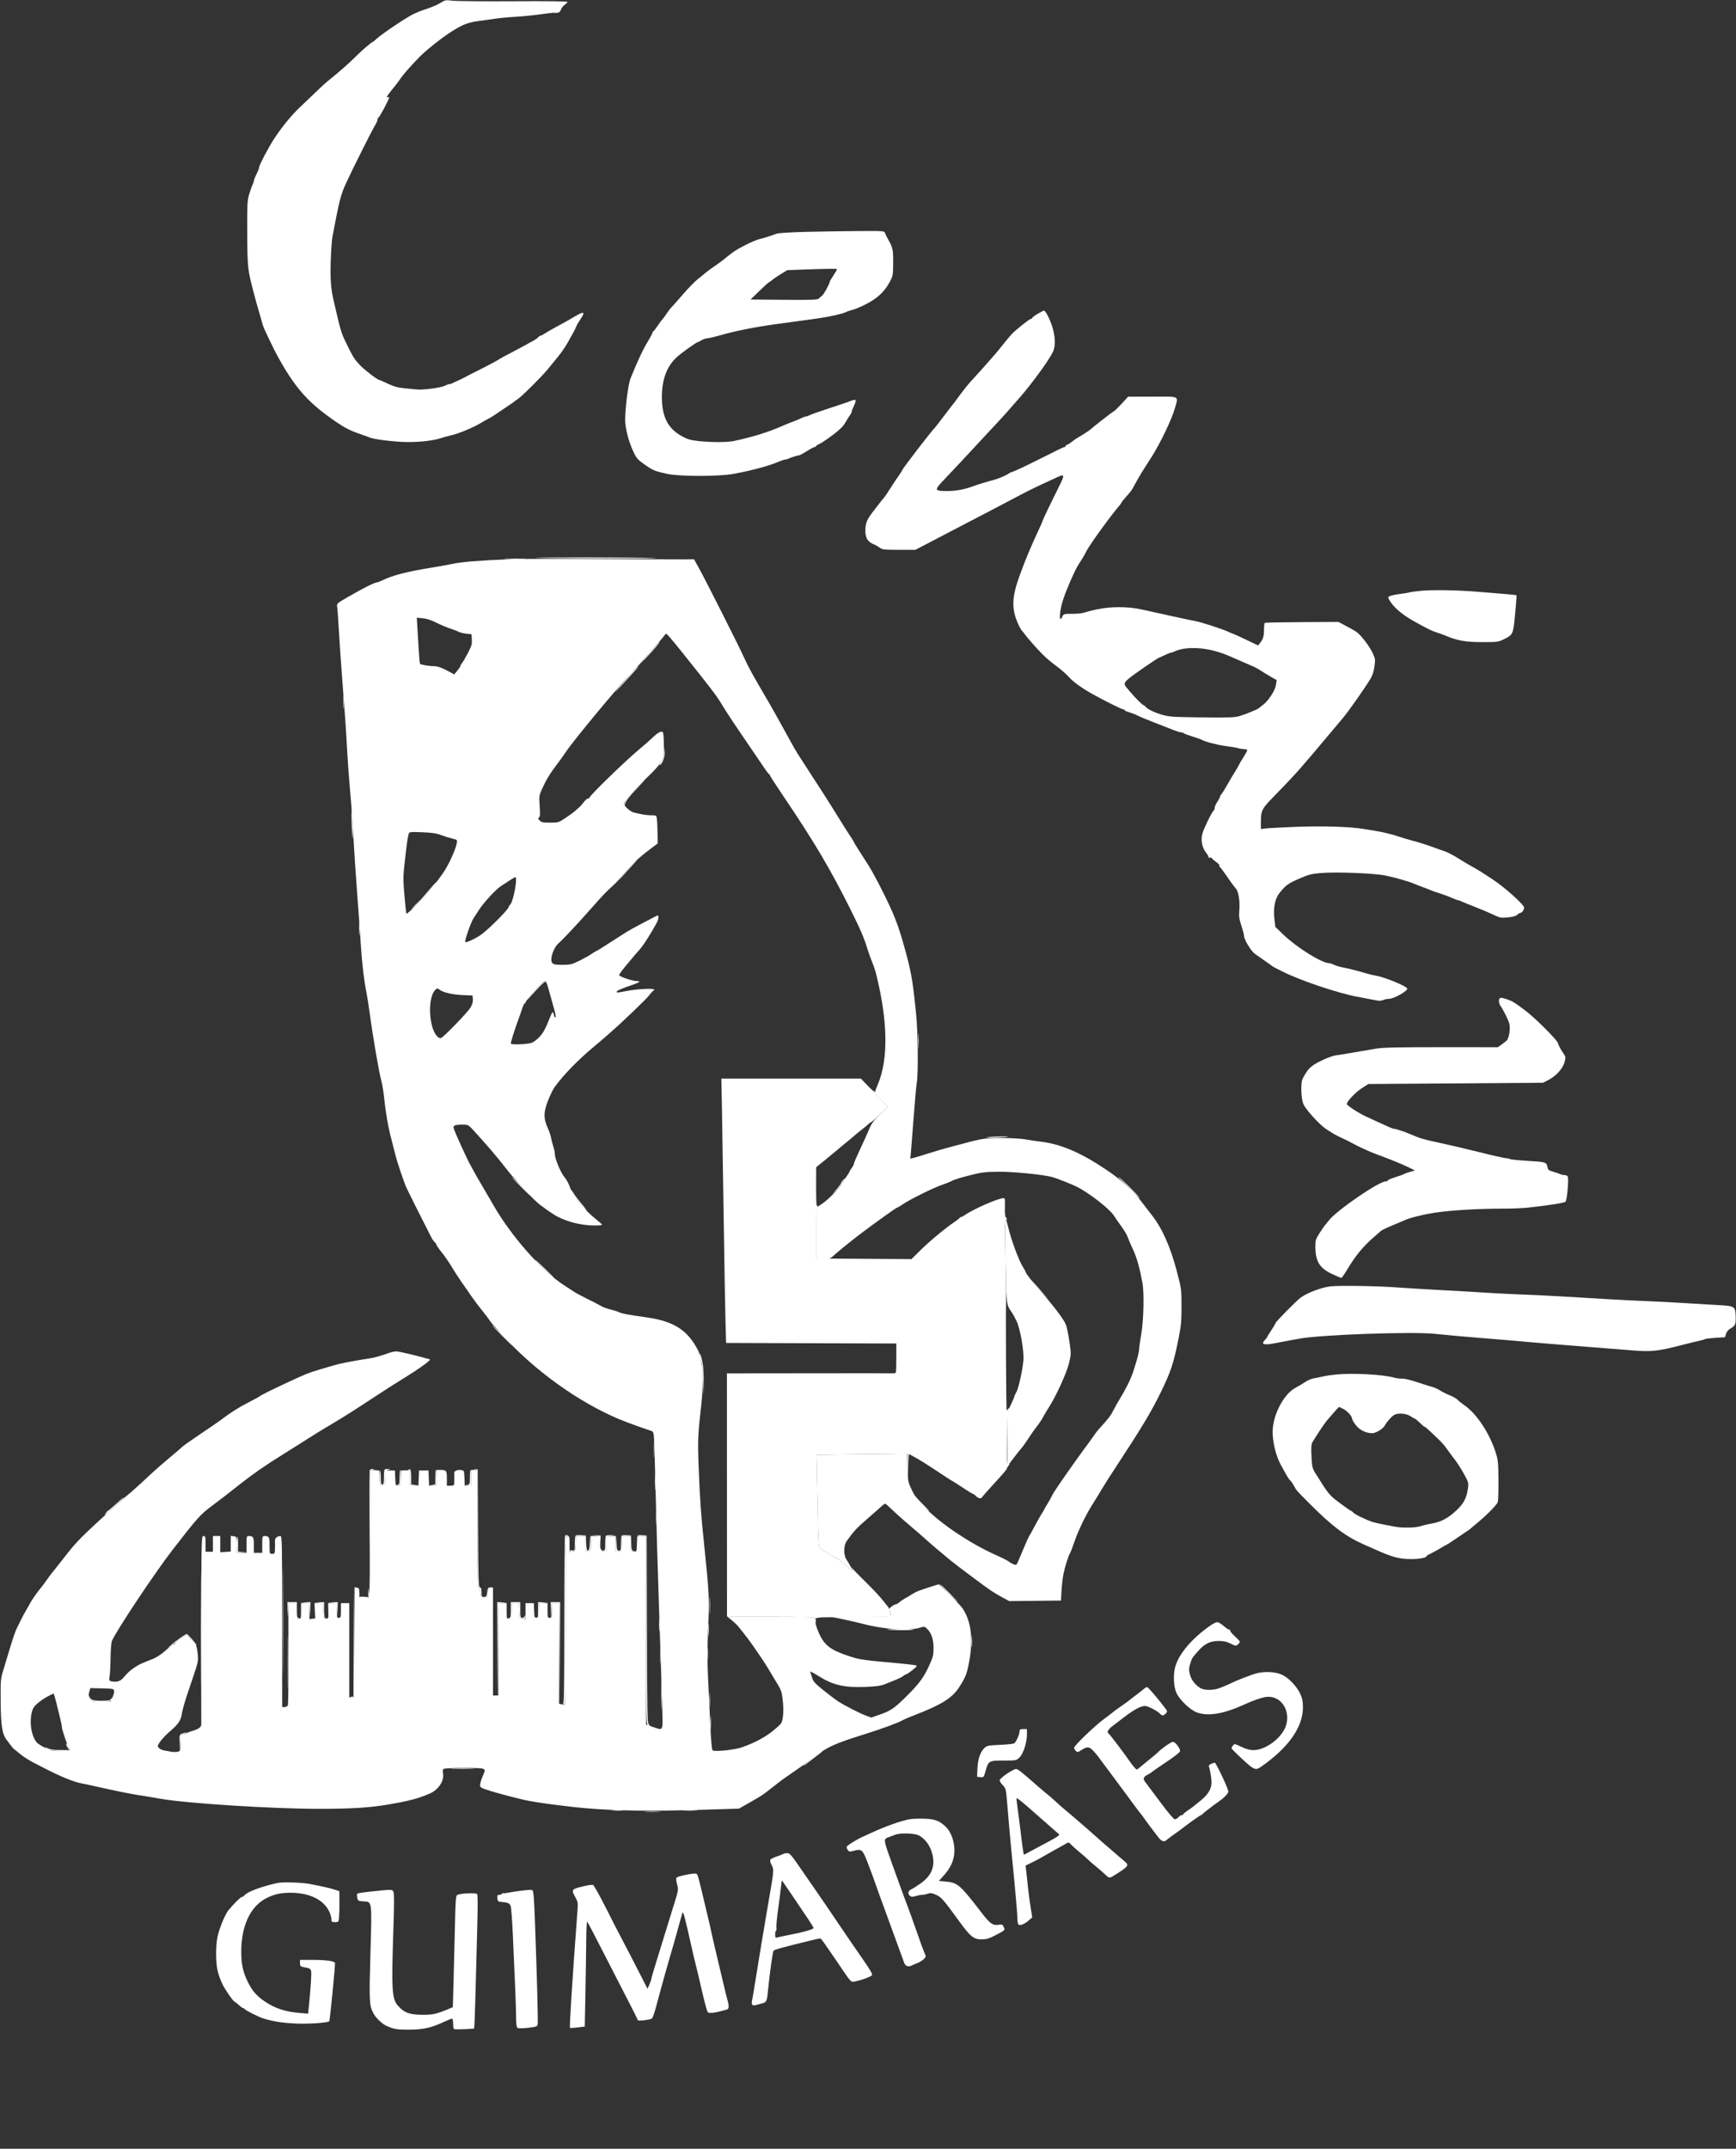 <?xml version="1.0" encoding="utf-8"?>
<!-- Generator: Adobe Illustrator 24.2.1, SVG Export Plug-In . SVG Version: 6.00 Build 0)  -->
<svg version="1.1" id="Camada_1" xmlns="http://www.w3.org/2000/svg" xmlns:xlink="http://www.w3.org/1999/xlink" x="0px" y="0px"
	 viewBox="0 0 1655 2048" style="enable-background:new 0 0 1655 2048;" xml:space="preserve">
<rect x="0" y="0" width="1655" height="2048" fill="#333333" stroke="none"/>
<style type="text/css">
	.st0{fill-rule:evenodd;clip-rule:evenodd;fill:#FFFFFF;}
</style>
<path class="st0" d="M486,533.02c-28.05,1.08-45.41,2.47-54.3,4.35c-3.96,0.83-13.05,2.47-20.2,3.63
	c-23.67,3.85-36.94,7.26-46.82,12.04c-2.23,1.08-4.46,1.96-4.97,1.96c-2.38,0-13.48,5.55-28.52,14.27c-9.53,5.53-10.26,6.17-9.8,8.6
	c0.27,1.45,1,11.4,1.61,22.13c0.61,10.72,1.96,30.53,3.01,44c2.97,38.3,3.99,53.11,5.02,72.5c0.52,9.9,1.63,25.2,2.47,34
	c0.83,8.8,1.95,23.42,2.49,32.5c1.86,31.47,3.13,50.63,5.02,75.5c1.04,13.75,2.4,32.88,3.01,42.5c1.14,17.91,2.95,33.08,5.42,45.5
	c0.77,3.85,2.14,12.63,3.06,19.5c2.87,21.59,8.97,56.94,11.13,64.5c0.79,2.75,1.87,9.28,2.42,14.5c1.63,15.68,3.92,28.85,7.13,41
	c1.67,6.32,3.46,13.3,3.96,15.5c1.05,4.59,7.22,23.06,9.68,29c1.33,3.21,13.7,28,24.24,48.58c1.01,1.97,2.53,4.16,3.39,4.87
	c0.86,0.71,1.59,1.8,1.62,2.42c0.03,0.62,2.26,3.83,4.95,7.13s7.04,9.6,9.66,14c2.63,4.4,6.81,10.86,9.3,14.35
	c2.49,3.49,5.2,7.37,6.02,8.62c3.92,5.94,8.87,12.66,14.21,19.31c3.22,4.01,6.63,8.54,7.57,10.08c0.94,1.54,8.24,9.66,16.21,18.04
	c32.37,34.03,75.77,63.59,114.5,77.98c8.8,3.27,17.88,6.5,20.17,7.17c3.99,1.16,4.2,1.43,4.73,5.83c0.3,2.54,1.03,25.99,1.62,52.11
	s2.15,79.45,3.48,118.5c1.32,39.05,2.62,79.44,2.88,89.75c0.54,21.5,1.27,20.19-9.19,16.66l-6.19-2.09v-89.97v-89.97l-4.25,0.31
	l-4.25,0.31l-0.29,7.31c-0.29,7.3-0.3,7.31-3,7c-2.63-0.3-2.71-0.51-3-7.56l-0.29-7.25H597h-3.91l-0.29,7.25
	c-0.29,7.08-0.36,7.26-3.04,7.57l-2.75,0.32v-7.57V1464h-4.5H578v7.57v7.57l-2.75-0.32c-2.94-0.34-2.95-0.36-3.15-10.07L572,1464
	h-4.5H563v7.5c0,7.33-0.06,7.5-2.5,7.5s-2.5-0.17-2.5-7.5v-7.5h-4.46h-4.46l-0.29,7.25c-0.29,7.08-0.36,7.26-3.04,7.57l-2.75,0.32
	v-7.57c0-6.9-0.18-7.57-2-7.57c-1.98,0-2,0.67-2,80.5c0,44.28-0.34,80.49-0.75,80.49c-0.41-0.01-1.76-0.28-3-0.62l-2.25-0.6v-47.88
	V1528h-3.5H526v7c0,6.33-0.19,7-2,7s-2-0.67-2-7v-7h-3.96h-3.96l-0.29,7.25c-0.26,6.48-0.51,7.25-2.29,7.25s-2.03-0.77-2.29-7.25
	l-0.29-7.25h-3.96H501v7.57v7.57l-2.75-0.32c-2.69-0.31-2.76-0.48-3.04-7.57l-0.29-7.25h-3.46H488v7.5c0,7.33-0.06,7.5-2.5,7.5
	s-2.5-0.17-2.5-7.5v-7.5h-4h-4v44v44h-2.5H470v-51.5V1513h-2.45c-2.21,0-2.48,0.46-2.75,4.75c-0.29,4.54-0.43,4.75-3.3,4.75
	c-2.78,0-3.02-0.29-3.32-4c-0.18-2.2-0.97-4.36-1.75-4.8c-1.21-0.68-1.43-9.35-1.43-56.75V1401h-3h-3v7.5v7.5h-2.96h-2.96
	l-0.29-7.25c-0.27-6.75-0.46-7.27-2.65-7.58c-4.31-0.61-7.3,0.7-7.1,3.12c0.1,1.22,0.13,4.35,0.07,6.96
	c-0.11,4.74-0.12,4.75-3.61,4.75H426v-6.89c0-7.59-0.42-8.11-6.58-8.11H416v7.5v7.5h-3.46h-3.46l-0.29-7.25l-0.29-7.25H404h-4.5
	l-0.29,7.25l-0.29,7.25h-3.96H391v-7.38v-7.38l-4.25,0.13l-4.25,0.13l-0.29,7.25c-0.28,6.92-0.4,7.25-2.71,7.25
	s-2.43-0.33-2.71-7.25l-0.29-7.25H372h-4.5l-0.29,7.25c-0.28,6.92-0.4,7.25-2.71,7.25s-2.43-0.33-2.71-7.25l-0.29-7.25l-4.25-0.31
	l-4.25-0.31l-0.11,54.81c-0.06,30.14-0.4,57.51-0.75,60.81l-0.64,6h-4.42h-4.42l-0.08-4.5c-0.07-3.87-0.39-4.54-2.32-4.82
	l-2.24-0.32l-0.26,52.32l-0.26,52.32l-2.25,0.32l-2.25,0.32v-45.07V1528h-4h-4v7c0,6.33-0.19,7-2,7s-2-0.67-2-7v-7h-4.07h-4.07
	l0.15,6.25c0.2,8.66,0.25,8.49-2.26,8.36c-2.09-0.1-2.27-0.64-2.54-7.36l-0.29-7.25h-4.05h-4.05l0.34,7.25l0.34,7.25l-2.75,0.32
	l-2.75,0.32v-7.57V1528h-4h-4v7.5c0,7.33-0.06,7.5-2.5,7.5s-2.5-0.17-2.5-7.5v-7.5h-3.5H275l-0.04,6.75
	c-0.02,3.71-0.01,25.23,0.04,47.82c0.04,22.59-0.21,41.82-0.57,42.75c-0.36,0.93-1.72,1.68-3.04,1.68H269v-81.5
	c0-73.3-0.16-81.5-1.57-81.5c-2.95,0-5.5,2.06-5.31,4.3c0.1,1.21,0.11,4.56,0.03,7.45c-0.15,4.89-0.33,5.25-2.66,5.25
	c-2.46,0-2.5-0.14-2.5-7.89c0-8.27-0.46-9.11-5.08-9.11c-1.73,0-1.92,0.78-1.92,8v8h-4h-4v-7.39c0-7.74-0.51-8.61-5.08-8.61
	c-1.73,0-1.92,0.78-1.92,8v8h-4.46h-4.46l-0.29-7.75c-0.29-7.63-0.34-7.76-3.04-8.07l-2.75-0.32v7.47v7.47l-5,0.35l-5,0.35v-7.75
	l0-7.75h-3.5H203v7.5v7.5h-3.5H196v-7.5c0-6.83-0.18-7.5-2-7.5c-1.98,0-2,0.71-2.12,89.25c-0.07,49.09-0.06,89.61,0.01,90.04
	c0.35,2.12-2.2,4.48-6.09,5.63c-2.37,0.7-6.45,2.19-9.06,3.3l-4.75,2.03v7.36c0,7.02-0.12,7.39-2.5,7.99
	c-1.38,0.35-4.08,0.35-6,0.02c-1.92-0.33-5.04-0.88-6.93-1.21c-1.89-0.33-4.18-1.43-5.1-2.43c-1.55-1.72-1.47-2.1,1.35-6.15
	c1.65-2.37,5.37-6.34,8.26-8.82c9.29-7.95,11.4-11.08,12.47-18.5c0.4-2.75,2.7-10.85,5.12-18c11.19-33.08,10.5-30.36,9.79-38.34
	c-0.42-4.77-1.23-7.94-2.3-9.04c-0.91-0.93-3.11-3.37-4.89-5.42l-3.24-3.73l-5.51,3.66c-3.03,2.01-5.51,4.02-5.51,4.45
	c0,0.44-0.79,1.04-1.76,1.35c-0.97,0.31-4.45,3-7.75,5.98c-3.45,3.12-8.33,6.34-11.49,7.59c-11.92,4.71-13.64,5.51-17.5,8.12
	c-4.64,3.13-6.9,5.2-10.85,9.9c-2.92,3.47-6.52,4.54-11.52,3.42c-2.19-0.49-2.32-0.85-1.64-4.73c0.41-2.31,0.82-10.27,0.92-17.7
	c0.1-7.43,0.67-14.63,1.27-16c4.39-10.14,41.23-65.46,57.94-87c23.98-30.91,26.46-33.67,37.87-42.11
	c5.49-4.06,16.52-12.58,24.5-18.92c13.3-10.57,25.81-19.31,41.51-28.99c3.3-2.04,11.85-7.42,19-11.97c7.15-4.55,14.21-9,15.68-9.89
	c1.48-0.89,6.65-4,11.5-6.91c16.65-10,21.04-12.78,42.32-26.79c9.08-5.98,21-13.6,26.5-16.95c14.98-9.12,27.95-18.38,26.38-18.84
	c-11.34-3.32-29.39-7.63-31.97-7.63c-1.58,0-4.57,0.6-6.64,1.34c-7.84,2.79-13.9,4.54-17.77,5.14c-16.03,2.47-28.96,4.95-34.5,6.6
	c-3.58,1.07-10.45,3.1-15.29,4.51c-8.76,2.56-12.85,4.2-27.49,11.02c-17.44,8.13-26.8,12.75-28.22,13.92
	c-0.82,0.68-6.08,3.56-11.68,6.4c-8.86,4.5-17.45,9.99-26.32,16.83c-1.38,1.06-9.7,6.77-18.5,12.68
	c-8.8,5.91-16.73,11.5-17.62,12.41c-0.89,0.91-6.47,5.71-12.4,10.66s-12.68,10.8-14.99,13s-7.08,6.61-10.6,9.79
	c-3.51,3.19-7.51,6.82-8.89,8.08c-1.38,1.26-4.07,3.54-6,5.08c-1.93,1.53-5.97,5.05-9,7.81c-36.36,33.23-38.55,35.44-50.86,51.24
	c-5.57,7.15-10.74,13.68-11.49,14.5c-0.75,0.82-3.09,3.97-5.19,7s-4.81,6.63-6.01,8c-2.59,2.95-8.79,11.85-9.74,14
	c-0.37,0.82-2.02,3.75-3.67,6.5s-3.95,7.03-5.12,9.5c-1.16,2.47-2.98,6.18-4.04,8.22c-1.06,2.05-3.65,9.47-5.76,16.5
	c-2.11,7.03-5.14,17.05-6.74,22.28c-2.84,9.29-2.89,9.96-2.74,30.5c0.18,23.73,1.42,31.39,6.01,37.17c1.55,1.96,3.49,4.52,4.31,5.69
	c0.82,1.18,1.98,2.46,2.6,2.85c0.61,0.39,3.32,2.56,6.02,4.81c2.7,2.25,8.28,5.82,12.4,7.93c4.13,2.11,9.3,4.76,11.5,5.9
	c13.44,6.96,26.84,12.45,33.5,13.72c4.13,0.79,11.32,2.31,16,3.4c14,3.24,32.08,6.9,39,7.91c3.57,0.52,13.02,2.09,21,3.5
	c25.19,4.43,106.73,9.6,151.5,9.6c30.1,0,48.21-1.12,65.03-4.01c20.83-3.58,28.6-5.62,40.17-10.54c8.37-3.56,14.07-12.3,12.65-19.41
	c-0.45-2.24-0.22-3.51,0.75-4.13c0.77-0.49,9.83-0.87,20.14-0.82c21.21,0.08,20.47-0.27,16.84,8.05c-1.05,2.41-2.07,5.71-2.25,7.34
	c-0.31,2.74,0.05,3.11,4.66,4.84c5.14,1.93,24.66,7.27,36.93,10.1c10.2,2.36,39.57,6.32,59.57,8.03c28.15,2.41,61.45,2.91,105,1.59
	l40.5-1.23l9.5-5.42c13.08-7.46,12.44-7.04,22.5-14.93c4.95-3.88,9.95-7.71,11.12-8.5c11.44-7.78,19.24-13.34,26.51-18.87
	c14.86-11.32,20.61-13.96,51.37-23.59c15.53-4.86,31.52-10.77,35-12.93c1.1-0.68,5.6-2.63,10-4.32
	c27.05-10.42,37.28-16.75,44.02-27.26c6.13-9.56,7.42-12.92,9.58-24.97c3.86-21.56,1.64-38.32-6.71-50.5
	c-1.69-2.46-21.58-22.5-22.34-22.5c-0.72,0-14.57,4.48-19.09,6.17c-1.95,0.73-4.87,2.22-6.5,3.3c-1.63,1.09-4.53,2.82-6.46,3.86
	c-1.92,1.03-4.43,2.73-5.56,3.77c-1.14,1.04-2.62,1.9-3.29,1.9c-0.67,0-2.54,0.97-4.14,2.15c-2.3,1.7-2.71,2.53-1.96,3.94
	c0.52,0.98,0.95,2.71,0.95,3.85c0,2.04-0.39,2.07-27.75,2.13l-27.75,0.06l11.2,2.38c6.16,1.31,14.71,3.3,19,4.42
	c18.88,4.96,42.79,6.57,52.73,3.56c4.67-1.42,5.04-1.39,7.08,0.53c4.37,4.1,6.49,10.16,6.49,18.51c0,7.01-0.42,8.72-4.14,16.89
	c-5.27,11.59-9.8,17.64-22.66,30.29c-11,10.81-14.09,12.86-25.44,16.82l-7.13,2.49l-5.2-1.94c-5.85-2.19-19.79-9.31-26.1-13.33
	c-2.29-1.46-8.6-6.22-14.01-10.57c-8.45-6.79-10.03-8.54-11.13-12.29c-0.71-2.41-1.52-4.93-1.82-5.6c-0.29-0.68,3.41,1.24,8.22,4.26
	c13.72,8.62,24.49,11.06,44.98,10.2c10.07-0.42,14.34-1.04,18.28-2.64c2.83-1.15,7.51-3.04,10.39-4.2c2.89-1.16,5.96-2.74,6.83-3.5
	c0.87-0.77,1.86-1.39,2.21-1.39c1.63,0,11.67-7.91,10.76-8.47c-1.1-0.68-8.86-1.54-36.11-3.99c-9.11-0.82-19.01-2.22-22-3.11
	c-19.9-5.91-27.2-10.07-32.34-18.42c-3.33-5.42-6.93-15.35-5.93-16.35c0.28-0.28,0.21-1.44-0.15-2.59
	c-0.65-2.05-1.04-2.07-41.29-2.07h-40.64l3.55,3.75c4.35,4.59,14.14,16.98,18.76,23.75c1.88,2.75,5.28,7.7,7.56,11
	c2.28,3.3,5.6,8.47,7.37,11.5c1.77,3.03,3.78,6.39,4.45,7.48c7.97,12.94,7.88,12.72,8.97,22.01c0.69,5.92,0.75,11.44,0.16,15.55
	c-0.91,6.37-0.92,6.39-8.41,12.72c-7.72,6.52-18.24,12.22-30.5,16.51c-7.19,2.52-25.85,4.49-28.13,2.98
	c-0.73-0.49-1.53-9.69-2.29-26.25c-0.64-14.03-1.59-34.28-2.12-45c-0.65-13.39-0.59-27.6,0.2-45.34c1.24-28.03,1-33.17-3.81-79.16
	c-3.07-29.34-4.02-42.86-5.27-74.56c-0.97-24.75-0.71-30.86,2.44-58.28c2.67-23.17,1.43-44.06-3.14-52.89
	c-9.92-19.18-23-27.54-48.88-31.21c-18.37-2.61-23.75-3.63-26.49-5.01c-1.38-0.7-4.99-1.83-8.01-2.53c-3.03-0.69-6.91-2.1-8.62-3.14
	c-1.72-1.04-7.7-4.13-13.3-6.89c-5.6-2.75-11.39-5.85-12.88-6.9c-1.48-1.04-5.87-3.92-9.74-6.39
	c-20.89-13.35-50.69-47.28-67.37-76.7c-2.34-4.13-6.66-11.55-9.6-16.5c-5.67-9.54-5.83-9.83-12.2-21.5
	c-3.95-7.24-14.37-30.23-15.72-34.67c-0.81-2.68,1.35-3.54,8.76-3.49c5.05,0.03,5.29,0.17,10.92,6.35
	c12.54,13.73,22.79,25.74,29.46,34.49c8.56,11.23,28.32,32.34,33.77,36.07c2.2,1.51,4.22,2.98,4.5,3.28
	c0.28,0.3,3.68,2.62,7.57,5.16c10.1,6.59,25.55,10.81,39.61,10.81c3.75,0,6.8-0.34,6.78-0.75c-0.02-0.41-2.33-2.55-5.13-4.75
	c-11.61-9.12-22.84-22.89-25.53-31.3c-0.93-2.92-3.23-7.1-5.11-9.3c-3.64-4.25-9.17-17.59-9.18-22.11c0-1.49-0.65-4.64-1.43-7
	c-0.79-2.36-1.75-6.09-2.15-8.29c-0.39-2.2-1.82-6.44-3.18-9.43c-4.14-9.12-4.09-14.97,0.21-25.98c2.03-5.18,4.87-11.03,6.31-13
	c8.93-12.2,22.66-26.26,38.23-39.16c3.58-2.96,7.85-6.6,9.5-8.08s4.13-3.67,5.5-4.85c10.57-9.08,34.15-31.69,36.94-35.41
	c1.89-2.52,3.83-4.59,4.31-4.59s0.61-0.43,0.29-0.95c-0.81-1.31-16.25-0.47-26.03,1.41c-9.37,1.8-9.5,1.81-9.5,0.65
	c0-0.95,4.61-2.96,14.42-6.29c7.58-2.57,9.05-3.81,4.53-3.82c-3.88,0-16.16-4.13-16.65-5.59c-0.17-0.52,2.5-4.32,5.94-8.43
	c3.44-4.11,7.16-8.56,8.26-9.89c1.1-1.33,3.69-4.31,5.76-6.63c3.36-3.76,9.89-14.03,15.77-24.78c1.15-2.1,1.95-4.69,1.78-5.74
	c-0.29-1.82-0.47-1.83-3.31-0.31c-1.65,0.89-7.5,3.94-13,6.79c-5.5,2.85-11.8,6.33-14,7.74c-2.2,1.41-8.52,5.44-14.05,8.96
	c-5.53,3.52-10.93,6.96-12,7.65c-1.07,0.69-2.62,1.55-3.45,1.9c-0.83,0.35-2.85,1.62-4.5,2.81c-1.65,1.19-6.6,3.94-11,6.1
	c-7.37,3.62-8.66,3.93-16.33,3.93c-6.99,0-8.55-0.3-9.7-1.87c-2.46-3.37,1.17-14.41,6.17-18.74c4.2-3.64,17.19-17.5,30.82-32.89
	c12.27-13.85,13.93-15.59,21.59-22.54c2.45-2.22,6.8-6.99,9.66-10.59c6.21-7.8,15.1-16.16,25.1-23.6l7.3-5.43l-0.18-10.17
	c-0.1-5.59-0.4-11.63-0.67-13.42c-0.47-3.16-0.63-3.25-5.36-3.25c-2.68,0-6.79-0.44-9.14-0.98c-2.34-0.54-5.49-1.22-7-1.52
	c-3.41-0.66-9.77-6.13-9.77-8.41c0-2.61,9.48-13.47,21.7-24.88c6.65-6.21,12.07-12.21,13.66-15.14c2.39-4.4,2.64-5.85,2.62-15.71
	c-0.01-5.98-0.43-11.52-0.93-12.32c-1.21-1.92-4.51-0.21-10.33,5.36c-2.32,2.22-8.04,7.23-12.72,11.13
	c-13.09,10.93-47,43.87-47,45.65c0,0.45-0.62,0.81-1.38,0.81c-0.76,0-2.66,1.69-4.22,3.75c-1.56,2.06-3.87,4.57-5.12,5.58
	c-1.26,1-2.85,2.38-3.53,3.07c-0.68,0.68-4.39,3.35-8.23,5.92c-6.89,4.62-7.1,4.68-15.09,4.68c-6.92,0-8.38-0.3-9.97-2.06
	c-1.49-1.65-1.6-2.23-0.54-2.88c1.04-0.64,1.17-2.98,0.63-10.69c-0.68-9.62-0.62-10.05,2.45-16.87c3.67-8.16,7.64-14.67,13.97-22.92
	c2.5-3.26,6.57-8.94,9.05-12.63c7.28-10.85,51.21-63.82,58.87-70.98c4.13-3.86,32.82-36.6,35.81-40.87
	c0.6-0.85,3.75,2.71,16.59,18.73c25.59,31.91,32.3,40.71,36.58,47.98c4.15,7.05,12.06,18.96,29.82,44.91
	c4.6,6.72,9.8,14.38,11.56,17c1.75,2.62,3.54,4.92,3.98,5.1c0.43,0.18,0.79,0.68,0.79,1.11c0,0.42,5.89,9.5,13.09,20.17
	c29.32,43.44,44.47,68.99,63.44,107c9.88,19.79,13.07,27.19,16.52,38.4c1.19,3.85,3.21,9.47,4.49,12.5s3,8.2,3.82,11.5
	c11.14,44.85,11.7,80.88,1.64,104.84c-3.34,7.94-3.55,9.2-1.74,10.39c0.69,0.45,3.47,3.16,6.17,6.01l4.92,5.19l-7.48,7.29
	c-6.04,5.88-8.03,8.64-10.37,14.29c-1.59,3.85-5.5,12.52-8.7,19.27c-3.19,6.75-5.81,12.88-5.81,13.61s-0.9,2.49-2,3.89
	c-1.1,1.4-2,2.84-2,3.21c0,0.36-1.46,2.76-3.25,5.32s-3.47,5.21-3.75,5.89c-1.38,3.4-13.25,15.59-18.75,19.27l-6.25,4.17v24.44V1200
	h6.59c5.59,0,6.99-0.37,9.25-2.44c4.77-4.37,17.75-14.93,26.3-21.39c14.58-11.03,34.33-25.15,35.18-25.17
	c0.45-0.01,2.86-1.41,5.35-3.13c6.87-4.73,28.68-15.54,37.23-18.46c4.18-1.43,8.63-3.25,9.89-4.06c1.26-0.81,8.46-3.04,16-4.95
	c12.48-3.17,15.05-3.49,28.71-3.59c14.07-0.09,42.43,2.75,51,5.11c3.82,1.05,17.77,6.59,23,9.13c11.06,5.37,31.21,20.98,35.34,27.38
	c1.8,2.78,5.25,7.76,7.68,11.06c2.43,3.3,4.93,7.57,5.57,9.5c0.63,1.93,2.93,7.29,5.11,11.93c3.55,7.56,6.15,16.72,8.96,31.57
	c1.78,9.43,1.2,35.92-1.07,48.85c-1.14,6.52-2.08,13.11-2.08,14.65c0,2.69-2.19,10.98-5.67,21.51c-2.39,7.22-6.86,16.2-13.44,27
	c-1.68,2.76-2.57,4.36-7.22,13c-0.89,1.65-3.99,5.64-6.89,8.87c-2.9,3.23-5.73,6.39-6.28,7.01c-0.55,0.63-2.56,3.39-4.47,6.13
	c-1.91,2.74-3.83,5.44-4.27,5.99c-3.48,4.36-21.16,29.16-28.18,39.55c-4.84,7.15-5.52,8.26-7.1,11.45c-0.81,1.65-2.6,4.8-3.97,7
	c-1.37,2.2-2.8,4.68-3.16,5.5s-1.43,2.63-2.36,4c-0.93,1.38-3.85,6.55-6.49,11.5c-2.64,4.95-5.12,9.45-5.52,10
	c-0.4,0.55-2.63,5.5-4.95,11c-2.32,5.5-4.84,11.45-5.6,13.23c-1.28,3-1.58,3.16-4.15,2.18c-1.53-0.58-3.49-1.7-4.36-2.49
	c-0.88-0.79-6.5-3.64-12.5-6.33c-23.79-10.67-50.62-28.41-65.92-43.59c-8.28-8.21-10.78-11.43-13.98-18
	c-3.84-7.88-3.91-8.2-4.31-21.5l-0.41-13.5l-43.14,0.5l-43.14,0.5l0.09,3.5c0.05,1.93,0.44,21.83,0.88,44.22
	c0.75,38.51,0.9,40.76,2.66,41.32c1.03,0.33,1.87,1.01,1.87,1.53c0,0.51,0.47,0.93,1.05,0.93c0.58,0,3.76,1.8,7.07,4s6.4,4,6.87,4
	c0.47,0,1,0.34,1.18,0.76c0.18,0.42,2.36,2.32,4.83,4.24c2.47,1.91,5.09,4.05,5.82,4.74c0.73,0.7,1.52,1.26,1.77,1.26
	c0.59,0-2.93-6.68-5.54-10.5c-2.95-4.33-2.85-13.47,0.19-17.73c6.78-9.49,9.58-12.51,19.66-21.2c5.28-4.55,11.12-9.7,12.99-11.46
	c1.87-1.75,3.75-3.06,4.18-2.9c0.43,0.16,3.18,2.57,6.11,5.36c5.95,5.67,12.51,11.49,21.34,18.93c3.27,2.75,8.2,7.05,10.96,9.55
	c5.04,4.56,15.33,13.31,23.6,20.06c6.26,5.12,32.37,24.65,38.38,28.72c2.77,1.88,7.91,4.94,11.41,6.81l6.36,3.4l24.64-0.27
	l24.63-0.27l0.54-9.5c0.3-5.22,1.14-12.43,1.87-16c1.36-6.66,4.85-17.71,6.15-19.5c0.4-0.55,1.44-3.03,2.3-5.5
	c4.1-11.7,5.07-14.12,9.26-23c2.47-5.22,6.6-12.87,9.18-16.99c5.25-8.38,5.21-8.32,10.52-17.15c2.1-3.5,7.37-11.76,11.71-18.36
	c24.89-37.86,34.52-53.84,43.3-71.81c10.02-20.51,12.41-27.72,17.32-52.19c2.41-12.02,2.8-16.34,2.78-30.5
	c-0.03-16.39-0.06-16.61-4.65-34c-6.13-23.19-13.97-40.62-23.95-53.23c-2.93-3.7-7.44-9.55-10.03-13
	c-7.93-10.58-18.6-20.17-33.65-30.24c-24.4-16.34-42.93-24.18-62.65-26.5c-4.4-0.52-10.7-1.46-14-2.1
	c-3.3-0.64-12.97-1.22-21.5-1.29c-15.82-0.14-19.68,0.42-38,5.42c-3.58,0.98-9.42,2.51-13,3.42s-12.13,3.42-19,5.59
	c-6.88,2.17-13.77,4.22-15.31,4.57l-2.81,0.62l0.57-5.88c0.31-3.23,1.49-18.25,2.61-33.37c1.12-15.13,2.47-29.94,3-32.93
	c1.48-8.42,1.13-47.47-0.58-64.93c-2.89-29.53-4.54-39.64-9.38-57.64c-5.58-20.73-9.13-31.15-15.18-44.5
	c-6.08-13.42-16.47-33.34-21.39-41c-2.3-3.58-6.28-9.78-8.84-13.78c-2.57-4.01-4.67-7.52-4.67-7.8s-1.74-3.09-3.86-6.22
	c-2.12-3.13-7.15-11.1-11.18-17.7c-6.11-10.01-22.1-34.98-36.5-57c-3.93-6.01-5.43-8.64-16.05-28.06
	c-4.53-8.28-10.64-19.15-13.57-24.16c-15.77-26.89-18.87-32.52-23.57-42.78c-5.79-12.64-36.32-73.12-42.76-84.74l-4.85-8.74
	l-8.58,0.13c-4.72,0.07-39.4-0.11-77.08-0.42S497.83,532.57,486,533.02 M397.67,594.13c0.2,2.96,0.77,12.74,1.29,21.73
	c0.51,9,1.16,16.59,1.45,16.88c0.86,0.86,8.81,2.17,13.6,2.24c3.21,0.05,6.59,1.18,11.77,3.93l7.27,3.86l2.98-3.61
	c1.64-1.99,2.98-4.04,2.98-4.56c0-0.52,0.63-1.65,1.41-2.52c0.77-0.87,3.27-5.13,5.55-9.47c3.54-6.75,4.1-8.63,3.84-13l-0.3-5.11
	l-5-0.54c-2.75-0.3-6.03-1.11-7.28-1.8s-4.89-2.1-8.09-3.12c-3.2-1.02-9.12-3.52-13.17-5.56c-4.88-2.46-9.26-3.88-13-4.22
	l-5.64-0.51L397.67,594.13 M389.68,794.63c-1.07,3.78-1.72,8.23-3.61,24.87c-1.8,15.82-1.83,18.18-0.51,33.91
	c0.78,9.3,1.64,17.13,1.91,17.39c0.85,0.85,15.5-13.99,23.99-24.3c4.53-5.5,10.12-13.01,12.43-16.68
	c4.81-7.65,10.58-20.64,11.5-25.87c0.62-3.55,0.62-3.55-4.14-4.67c-2.62-0.61-7.46-2.13-10.76-3.36c-4.59-1.71-8.86-2.35-18.14-2.7
	C391.14,792.8,390.17,792.91,389.68,794.63 M486.5,838.72c-2.2,1.43-6.36,4.15-9.24,6.05c-4.95,3.27-17.07,16.54-20.97,22.97
	c-0.98,1.62-3.13,4.93-4.78,7.35c-2.57,3.78-8.82,21.73-7.93,22.77c0.81,0.95,10.54-3.64,15.43-7.27c8-5.94,26-24.13,26-26.27
	c0-0.36,0.7-1.43,1.55-2.37c2.99-3.31,7.13-26.09,4.7-25.89C490.84,836.09,488.7,837.29,486.5,838.72 M510.33,943.59
	c-4.3,4.72-8.13,9.4-8.51,10.4s-1.13,2.09-1.68,2.43s-1.51,2.3-2.14,4.35s-2.64,7.79-4.46,12.74c-3.33,9.05-6.54,19.39-6.54,21.09
	c0,1.39,16.01,0.79,20.03-0.74c1.94-0.74,5.33-3.37,7.53-5.85c3.75-4.22,5.18-6.94,10.27-19.5c1.47-3.61,2.18-4.52,2.59-3.25
	c0.31,0.96,0.8,2.49,1.09,3.39c0.29,0.9,0.81,1.36,1.16,1.01c0.35-0.35-0.16-3.45-1.13-6.89c-0.97-3.44-2.63-9.41-3.67-13.26
	c-3.37-12.37-4.17-14.5-5.46-14.5C518.72,935,514.63,938.86,510.33,943.59 M414.56,943.93c-6.94,7.67-5.73,35.2,1.92,43.45
	c1.94,2.09,2.9,2.48,4.29,1.74c3.37-1.8,25.28-24.54,27.82-28.86c1.73-2.95,2.43-5.45,2.22-7.88l-0.31-3.56l-9.28-0.39
	c-9.59-0.4-18.5-2.41-21.82-4.92C416.92,941.62,416.63,941.65,414.56,943.93 M958.57,1200.5c0.68,42.16,0.78,42.97,5.62,49.78
	c1.24,1.74,3.47,5.74,4.96,8.9c3.55,7.5,7.28,28.95,6.5,37.41c-0.91,9.89-4.64,26.67-6.72,30.23c-1.07,1.82-1.94,3.74-1.94,4.26
	s-1.58,4.24-3.52,8.27l-3.52,7.31l0.27,25.35l0.27,25.35l5.62-7.42c3.09-4.08,6.64-8.55,7.88-9.92c1.24-1.38,4.28-5.65,6.75-9.5
	s5.99-8.85,7.83-11.11c1.83-2.26,4.39-6.09,5.68-8.5c1.29-2.41,3.94-6.87,5.89-9.91c6.75-10.52,16.63-32.18,18.9-41.46
	c2.19-8.94,2.19-9.05,0.45-21c-0.97-6.61-2.46-13.81-3.33-16.01c-1.91-4.86-11.81-18.04-22.15-29.51
	c-7.64-8.47-16.01-19.1-16.01-20.33c0-0.35-1.35-2.84-3.01-5.53c-4.07-6.61-11.18-26.01-13.98-38.14c-0.7-3.03-1.68-6.18-2.18-7
	C958.28,1161.09,958.18,1176.34,958.57,1200.5 M84.98,1613.08c-1.01,3.77-0.91,4.36,1.16,6.57c2.11,2.25,2.89,2.4,10.81,2.14
	l8.54-0.29l1.81-3.85c1-2.12,1.67-4.82,1.5-6c-0.29-2.03-0.91-2.16-11.51-2.43l-11.2-0.28L84.98,1613.08 M45,1617.13
	c-3.03,1.63-7.36,4.65-9.64,6.7c-3.39,3.07-4.35,4.77-5.33,9.48c-2.06,9.94,0.19,21.89,5.22,27.68c0.72,0.82,4.07,2.96,7.45,4.75
	c5.53,2.92,7,3.25,14.55,3.25c8.79,0,10.41-0.48,8.67-2.58c-1.33-1.6-6.94-18.01-6.94-20.29c0-0.94-0.61-4.17-1.35-7.17
	c-0.74-3-2.41-9.85-3.72-15.21s-2.61-9.71-2.9-9.66C50.74,1614.14,48.03,1615.51,45,1617.13"/>
<path class="st0" d="M420,2.69c-2.48,1.56-7.65,3.89-11.5,5.16c-3.85,1.28-7.9,2.72-9,3.21c-1.1,0.49-3.13,1.35-4.5,1.93
	c-5.61,2.32-30.67,19.03-35.97,23.98c-1.78,1.66-3.47,3.03-3.74,3.03c-0.88,0-10.61,8.3-15.28,13.05
	c-6.45,6.54-17.77,16.5-27.79,24.45c-2.37,1.88-12.1,11.04-27.28,25.66c-7.44,7.17-16.29,18.02-23.12,28.34
	c-5.56,8.4-14.81,25.92-14.81,28.05c0,0.83-1.13,3.74-2.5,6.45s-2.5,5.55-2.5,6.31s-0.66,2.7-1.46,4.32
	c-0.81,1.61-2.27,5.85-3.25,9.4c-1.56,5.64-1.76,10.38-1.59,36.97c0.2,32.36,0.38,33.98,6.3,56.5c2.17,8.25,2.7,10.14,5.46,19.5
	c0.9,3.02,2.03,7.04,2.52,8.92c0.49,1.88,1.55,4.8,2.35,6.5c8.15,17.25,10.61,22.17,14.53,29.08c15.8,27.87,28.18,41.37,54.07,58.96
	c8.4,5.71,13.41,8.19,23.08,11.47c3.58,1.21,7.4,2.6,8.5,3.09c3.86,1.73,23.44,4.12,35.16,4.3c12.17,0.18,25.79-1.38,32.84-3.78
	c2.2-0.75,6.42-1.91,9.38-2.58c7.56-1.71,21.15-7.35,28.5-11.81c3.42-2.08,6.98-4.07,7.91-4.43c0.93-0.36,5.79-3.48,10.79-6.93
	c5.01-3.46,9.85-6.73,10.76-7.28c0.91-0.55,1.88-1.25,2.16-1.55c0.27-0.3,2.08-1.61,4-2.92c4.07-2.76,22.67-21.34,28.5-28.48
	c2.2-2.7,6.58-8.06,9.73-11.93c3.15-3.86,7.31-9.97,9.24-13.58c1.93-3.6,4.19-7.68,5.02-9.05c0.83-1.38,1.96-3.63,2.51-5
	c0.99-2.48,1.87-4.01,5.25-9.15c3.7-5.62,2.03-6.15-5.46-1.71c-6.82,4.04-9.57,5.59-19.29,10.84c-4.4,2.38-9.19,5.15-10.65,6.17
	c-1.46,1.02-3.09,1.85-3.63,1.85c-0.54,0-1.53,0.67-2.2,1.48c-0.68,0.81-2.42,2.09-3.87,2.84c-1.45,0.75-4.44,2.4-6.64,3.67
	s-8.73,4.78-14.5,7.79s-10.95,5.81-11.5,6.22c-1.73,1.29-11.65,6.58-21.5,11.47c-5.23,2.6-10.63,5.38-12,6.18
	c-1.38,0.8-4.08,2.12-6,2.93c-1.92,0.81-4.28,1.91-5.24,2.45c-0.96,0.54-2.33,0.98-3.06,0.98c-0.73,0-3.1,0.85-5.26,1.88
	c-3.55,1.7-20.7,3.93-25.7,3.35c-0.97-0.11-5.93-0.59-11.03-1.06c-7.46-0.69-10.79-1.57-17.08-4.51c-4.3-2.01-8.02-3.66-8.28-3.66
	c-1.62,0-13.73-9.29-18.16-13.93c-5.04-5.28-6.5-7.53-11.72-18.07c-6.36-12.83-6.38-12.93-13.42-43.5
	c-2.66-11.55-3.32-20.4-2.8-37.29c0.3-9.74,1.06-20.41,1.68-23.71c6.58-34.91,7.88-39.98,13.22-51.5
	c6.77-14.61,24.14-49.25,27.33-54.5c1.34-2.2,2.45-4.79,2.47-5.75c0.02-0.96,0.42-1.75,0.89-1.75c0.85,0,10.15-17.49,10.15-19.09
	c0-0.47-0.78-0.55-1.74-0.18c-1.67,0.64,0.66-2.78,7.69-11.32c1.4-1.7,3.22-4.13,4.05-5.41c2.89-4.46,9.61-12.18,19.04-21.86
	c6.21-6.37,21.5-18.45,30.82-24.33c10.45-6.6,15.76-8.6,26.14-9.88c4.13-0.51,10.65-1.42,14.5-2.04c3.85-0.61,12.63-1.45,19.5-1.85
	c6.88-0.41,17.67-1.47,24-2.37c6.33-0.89,12.17-1.57,13-1.49c4.32,0.38,5.85-0.32,6.82-3.11c0.56-1.61,2.18-3.69,3.6-4.62
	c1.42-0.93,2.58-2.12,2.58-2.64c0-0.59-19.37-0.83-51.25-0.63c-28.19,0.17-54.4-0.06-58.25-0.51C424.84-0.11,424.28-0.01,420,2.69
	 M768,221.01c-13.47,0.34-25.85,1.1-27.5,1.69c-7.17,2.59-13.25,4.5-16.55,5.2c-1.95,0.41-7.8,2.87-13,5.47
	c-8.5,4.24-13.08,7.29-21,13.97c-1.4,1.18-5.45,4.13-9,6.54c-3.55,2.41-7.35,5.23-8.45,6.25c-1.1,1.02-4.28,3.61-7.08,5.75
	c-2.79,2.14-9.27,8.77-14.4,14.75c-5.13,5.98-10.07,11.54-10.97,12.36c-0.9,0.83-2.97,3.52-4.6,6s-3.45,4.95-4.06,5.5
	c-0.61,0.55-2.61,3.25-4.44,6c-1.83,2.75-3.69,5.15-4.14,5.33c-0.44,0.18-0.81,0.8-0.81,1.37c0,0.57-1.68,3.79-3.75,7.17
	c-5.14,8.42-10.02,18.74-17.16,36.33c-2.18,5.38-5.1,27.96-5.1,39.49c0,7.78,3.22,20.39,7.6,29.81c3.16,6.79,4.17,7.98,10.69,12.59
	c8.2,5.79,9.94,6.52,21.7,9.05c12.17,2.62,49.18,2.61,63.5-0.01c17.21-3.16,34.4-7.82,43.28-11.74c2.35-1.04,4.95-1.89,5.76-1.89
	c0.82,0,2.27-0.39,3.22-0.88c2.3-1.16,8.59-3.12,10.02-3.12c0.63,0,3.97-1.8,7.43-3.99c3.46-2.2,6.85-3.99,7.54-4
	c0.69-0.01,1.25-0.35,1.25-0.77c0-0.42,1.46-1.38,3.25-2.15c1.79-0.77,7.44-4.55,12.57-8.4c6.89-5.18,10.07-8.33,12.2-12.1
	c1.59-2.8,3.58-5.98,4.43-7.05c0.85-1.08,1.55-2.52,1.55-3.22c0-0.7,0.98-3.3,2.19-5.77c1.2-2.48,1.86-4.83,1.46-5.23
	c-0.4-0.4-2.17-0.15-3.94,0.55c-4.1,1.63-8.2,3.04-24.21,8.27c-7.15,2.34-14.13,4.83-15.5,5.55c-1.38,0.72-3.11,1.3-3.85,1.31
	c-0.74,0-2.54,0.65-4,1.43c-1.46,0.78-5.35,2.42-8.65,3.64c-3.3,1.22-7.8,3.03-10,4.03c-12.18,5.53-28,10.44-46,14.25
	c-6.25,1.33-22.18,1.32-34-0.02c-7.4-0.84-10.2-1.68-15.73-4.75C636.65,408.3,631,397.08,631,378.31c0-16.3,4.59-28.83,13.7-37.43
	c4.5-4.25,19.33-14.87,20.76-14.87c0.34,0,1.74-0.74,3.12-1.64c1.38-0.9,3.99-1.77,5.81-1.94c1.82-0.16,7.46-1.49,12.54-2.95
	c13.87-3.99,32.97-7.83,51.57-10.36c12.1-1.65,36.54-4.99,40.5-5.54c11.03-1.53,23.9-4.37,27.14-5.99c1.56-0.78,4.3-1.73,6.1-2.12
	c1.79-0.39,6.64-2.31,10.76-4.27c12.58-5.98,20.09-12.71,25.32-22.68c3.04-5.79,3.15-6.43,3.16-18.5c0.01-13.07-0.1-13.53-6.22-24.5
	c-0.61-1.1-1.36-2.79-1.66-3.75c-0.5-1.61-2.52-1.73-25.82-1.55C803.88,220.31,781.47,220.68,768,221.01 M765.5,256.95l-15,0.55
	l-6.02,3.68c-3.31,2.02-7.09,4.61-8.4,5.75c-1.31,1.14-2.65,2.08-2.98,2.08c-0.33,0.01-4.42,3.72-9.1,8.25l-8.5,8.24l31.81,0.26
	c27.11,0.23,32.03,0.04,33.3-1.23c0.82-0.82,2.26-2.06,3.19-2.76c1.56-1.17,7.2-11.51,7.2-13.2c0-0.4,1.58-3.1,3.5-6
	c1.92-2.9,3.5-5.56,3.5-5.92C798,255.97,790.27,256.04,765.5,256.95 M989.25,299.11c-2.89,1.68-5.25,3.47-5.25,3.98
	c0,0.5-0.61,0.92-1.35,0.92c-1.35,0-14.18,10.27-18.39,14.72c-1.23,1.3-4.82,5.61-7.96,9.57c-3.15,3.97-6.19,7.7-6.76,8.3
	c-0.57,0.6-3.51,3.95-6.54,7.44c-4.98,5.74-7.72,8.79-17.93,19.97c-2.95,3.23-8.73,10.64-13.57,17.42c-1.1,1.54-2.46,3.31-3.03,3.94
	c-0.56,0.63-3.23,4.06-5.92,7.64c-6.7,8.9-10.95,14.4-11.59,15c-2.84,2.64-29.98,37.89-30.77,39.95c-0.33,0.85-0.97,2-1.43,2.55
	c-0.78,0.94-8.04,11.8-10.28,15.38c-2.5,4.01-5.04,7.71-5.97,8.7c-0.56,0.59-2.02,2.39-3.25,4c-1.23,1.61-4.32,5.63-6.86,8.93
	c-6.04,7.83-7.4,11.2-7.4,18.33c0,6.9,2.22,10.52,7.9,12.9c1.96,0.82,4.65,2.34,5.97,3.38c2.12,1.67,4.22,1.89,18.13,1.89h15.73
	l10.89-5.68c5.99-3.12,15.84-8.27,21.89-11.44c13.06-6.84,23.25-12.15,41.5-21.63c7.42-3.86,16.2-8.47,19.5-10.25
	c9.38-5.05,20.35-10.54,28-14.01c3.85-1.75,9.29-4.26,12.1-5.59c8.67-4.1,8.89-3.44,2.87,8.59c-7.22,14.4-15.47,31.61-15.47,32.27
	c0,0.38-1.84,4.64-4.1,9.46c-2.25,4.82-4.47,9.67-4.93,10.77c-0.46,1.1-2.41,5.6-4.33,10c-1.92,4.4-5.79,14.3-8.58,22
	c-7.54,20.77-7.89,31.59-1.48,46.07c1.25,2.82,2.88,5.76,3.64,6.53c0.75,0.77,2.07,2.41,2.92,3.64c1.97,2.85,12.4,14.63,16.53,18.67
	c4.89,4.78,7.29,6.81,14.84,12.51c3.85,2.91,8.73,7.26,10.85,9.68c3.81,4.33,12.42,10.51,22.15,15.9
	c12,6.65,27.72,14.49,29.05,14.49c0.8,0,1.45,0.35,1.45,0.78s2.14,1.41,4.75,2.17c2.61,0.77,6.1,2.14,7.75,3.05
	c1.65,0.91,9.07,4.01,16.5,6.88s15.7,6.1,18.38,7.17c2.69,1.07,5.63,1.94,6.55,1.94c0.92,0,2.09,0.4,2.62,0.89
	c0.52,0.49,4.32,1.91,8.45,3.17s7.95,2.59,8.5,2.96c2.58,1.76,14.89,4.98,23,6.03c4.95,0.64,10.31,1.56,11.9,2.06
	c1.59,0.5,4.18,0.9,5.75,0.9s2.85,0.47,2.85,1.05c0,0.58-1.61,3.57-3.58,6.64c-1.97,3.08-4,6.54-4.52,7.7
	c-0.52,1.16-1.82,3.46-2.89,5.11c-2.33,3.57-4.93,7.96-9.35,15.74c-1.79,3.16-3.8,6.29-4.46,6.95c-0.66,0.66-1.2,1.69-1.2,2.27
	c0,0.59-1.13,2.72-2.5,4.75c-1.38,2.02-2.5,4.58-2.5,5.67s-0.41,2.25-0.91,2.56c-1.51,0.93-9.16,16.42-10.74,21.75
	c-1.9,6.4-0.52,13.53,3.64,18.79c1.63,2.05,2.63,4.09,2.23,4.53c-0.4,0.44-0.09,0.43,0.68-0.01c0.86-0.5,1.82-0.26,2.5,0.63
	c0.6,0.79,2.57,2.47,4.36,3.73c1.79,1.26,3.03,2.67,2.74,3.13c-0.29,0.46-0.17,0.99,0.26,1.17c0.43,0.18,2.48,2.81,4.55,5.84
	c5.83,8.49,8.6,12.28,10.96,15c2.57,2.97,3.95,12.45,3.14,21.5c-0.43,4.78-0.02,7.59,2.02,13.78c1.41,4.28,2.57,8.74,2.57,9.9
	c0,3.35,6.48,14.06,10.16,16.8c1.84,1.37,6.26,4.48,9.84,6.92s6.72,4.7,7,5.02c0.28,0.32,5,2.79,10.49,5.49
	c17.18,8.44,52.2,20.19,70.01,23.49c6.6,1.22,14.36,2.71,17.25,3.32c3.9,0.81,5.91,0.79,7.8-0.07c1.4-0.64,3.9-1.16,5.55-1.16
	c4.8,0,18.68-7.92,17.43-9.94c-1.58-2.56-21.71-10.78-29.54-12.06c-2.47-0.4-6.75-1.42-9.5-2.26c-7.44-2.27-17.38-4.78-22.79-5.76
	c-2.63-0.48-6.19-1.57-7.9-2.42c-1.71-0.86-3.83-1.55-4.71-1.55c-6.89,0-30.7-14.81-43.42-27l-7.83-7.5l-0.97-8.01
	c-1.16-9.61,0.56-18.79,4.46-23.79c6.05-7.77,8.42-9.54,18.86-14.09c9.41-4.11,11.93-4.77,21-5.52c14.83-1.23,51.32,0.2,61.81,2.42
	c9.69,2.05,22.4,5.7,27.23,7.82c1.8,0.79,4.85,1.99,6.77,2.66s4.63,1.68,6,2.25s3.4,1.41,4.5,1.86c1.1,0.46,4.47,1.59,7.5,2.51
	c3.03,0.93,7.88,2.74,10.78,4.04c2.9,1.3,5.72,2.36,6.26,2.36s1.77,0.42,2.72,0.92c0.95,0.51,6.69,2.84,12.74,5.18
	s14.15,5.77,18,7.6c6.56,3.13,7.44,3.3,13.95,2.67c4.66-0.45,7.61-1.29,8.94-2.53c1.09-1.02,2.56-1.85,3.26-1.85
	c1.3,0,3.35-3.01,3.35-4.92c0-2.72-18.23-19.14-29.56-26.62c-12.37-8.17-13.5-8.87-21.36-13.24c-2.52-1.4-8.12-4.76-12.45-7.47
	c-4.33-2.71-9.73-5.52-12-6.26c-2.27-0.73-7.95-2.74-12.62-4.47c-4.68-1.73-12.55-4.21-17.5-5.51c-4.95-1.3-11-3.09-13.44-3.96
	c-5.55-1.99-16-4.58-22.56-5.59c-2.75-0.42-7.93-1.27-11.5-1.88c-12.82-2.18-39-3-64.5-2.02c-13.75,0.53-26.91,1.23-29.25,1.56
	l-4.25,0.59l0.02-6.36c0.04-11.42,0.78-12.9,12.22-24.64c16.01-16.43,22.08-22.96,29.92-32.21c3.96-4.67,7.69-9.01,8.27-9.63
	c0.58-0.62,6.01-7.09,12.06-14.36c6.05-7.28,13.19-15.77,15.86-18.87c4.66-5.41,20.02-27.23,26.02-36.97
	c1.93-3.14,3.21-7.01,3.88-11.79c0.95-6.68,0.85-7.47-1.61-12.84c-2.99-6.53-11.29-17.4-15.39-20.15
	c-3.06-2.05-4.34-2.78-12.06-6.85l-5.29-2.79l-34.64,0.19c-19.05,0.1-35.01,0.41-35.46,0.69c-0.45,0.28-0.81,3.15-0.81,6.38
	c0,6.31-0.84,9.16-3.76,12.82l-1.85,2.32l-11.71-5.57c-6.44-3.06-11.93-5.57-12.21-5.57c-0.27,0-2.4-0.87-4.74-1.94
	c-6.2-2.84-25.45-9.09-31.24-10.13c-2.75-0.5-9.28-1.85-14.5-3.01c-5.22-1.16-13.55-2.99-18.5-4.07c-4.95-1.08-13.28-2.9-18.5-4.05
	c-12.66-2.79-29.04-2.82-42-0.09c-5.22,1.1-10.77,2.52-12.31,3.15c-1.55,0.63-6.62,1.15-11.27,1.15c-8.05,0-8.51,0.12-9.6,2.5
	c-3.6,7.91-2.99-5.14,0.76-16.33c3.42-10.18,11.12-27.77,14.31-32.69c4.34-6.69,4.97-7.76,8.19-13.88
	c3.32-6.32,23.26-33.76,31.17-42.89c0.96-1.11,1.76-2.29,1.78-2.62c0.01-0.33,1.82-2.62,4.01-5.1c5.48-6.19,5.51-6.23,7.9-10.61
	c5.33-9.78,6.92-12.41,17.21-28.39c7.51-11.66,19.18-35.98,21.74-45.32c3.54-12.9,5.73-11.69-21.14-11.66l-23.25,0.03l-6.44,6.97
	c-3.54,3.83-6.79,6.97-7.22,6.97c-0.64,0-20.22,15.21-21.85,16.98c-0.78,0.84-9.21,6.33-12,7.81c-1.38,0.73-4.16,2.65-6.19,4.27
	c-2.03,1.62-4.17,2.95-4.75,2.95c-0.58,0-1.06,0.45-1.06,1s-0.45,1-0.99,1c-0.92,0-8.21,3.52-28.51,13.77
	c-9.9,5-21.3,10.23-22.3,10.23c-0.41,0-1.87,0.79-3.22,1.74c-2.39,1.68-10.36,4.94-14.47,5.9c-3.16,0.74-15.8,4.57-18,5.46
	c-7.71,3.09-17.01,4.9-25.23,4.9c-12.83,0-13-0.67-2.97-11.14c7.65-7.98,21.77-23.08,38.16-40.83c3.83-4.15,9.5-10.24,12.61-13.54
	c3.1-3.3,7.84-8.51,10.54-11.59c2.69-3.07,7.5-8.56,10.68-12.2c10.98-12.54,26.77-34.13,31.09-42.48
	c2.71-5.24,2.94-12.02,0.72-21.44c-1.84-7.79-7.09-18.84-8.93-18.78C994.8,296.03,992.14,297.42,989.25,299.11 M511,531.61
	c1.38,0.17,29.95,0.44,63.5,0.6c33.55,0.16,56.05,0.01,50-0.33C613.64,531.26,506.16,531.01,511,531.61 M482.3,532.74
	c4.84,0.18,12.49,0.18,17,0c4.51-0.18,0.55-0.33-8.8-0.33S477.46,532.56,482.3,532.74 M1355.58,563.03
	c-5.45,0.48-10.61,1.15-11.47,1.47c-0.85,0.33-4.74,1-8.64,1.49c-3.9,0.49-8.32,1.37-9.82,1.94c-2.44,0.93-2.61,1.28-1.56,3.24
	c3.96,7.41,12.4,14.65,25.41,21.81c12.28,6.76,16.11,8.62,20.5,9.93c2.47,0.74,6.02,2.01,7.87,2.82c10.9,4.77,19.32,6.27,35.24,6.27
	c14.2,0,15.31-0.14,20.41-2.64c8.98-4.4,9.04-4.54,10.93-24.21c0.92-9.55,1.48-17.54,1.25-17.78c-0.23-0.23-6.44-0.89-13.81-1.47
	c-7.36-0.58-18.34-1.47-24.39-1.97C1390.26,562.48,1366.44,562.07,1355.58,563.03 M623.38,617.75c-2.67,3.16-6.89,8.04-9.37,10.84
	c-4.26,4.8-4.21,4.77,0.99-0.53c5.98-6.11,14.47-16.05,13.72-16.05C628.46,612,626.06,614.59,623.38,617.75 M1130.22,618.08
	c-3.46,0.45-7.69,1.51-9.4,2.36c-1.72,0.86-3.64,1.56-4.28,1.56c-0.64,0-3.49,1.13-6.34,2.5s-5.34,2.5-5.54,2.5
	c-0.89,0-23.67,15.7-27.91,19.23c-5.26,4.38-5.67,5.69-2.81,9.01c1.07,1.24,2.88,3.38,4.02,4.76c3.86,4.64,11.23,12,12.02,12
	c0.43,0,1.37,0.71,2.09,1.57c2.04,2.46,8.79,5.69,16.44,7.86c6.15,1.75,10.71,2.03,37.5,2.32c26.19,0.28,31.28,0.1,36-1.33
	c5.62-1.7,17.1-6.41,18-7.39c0.28-0.3,2.09-1.73,4.03-3.17c5.22-3.89,11.56-13.66,12.38-19.09l0.69-4.57l-5.8-3.31
	c-3.19-1.82-7.36-4.37-9.28-5.66c-1.92-1.29-4.84-2.95-6.5-3.67c-1.66-0.72-4.59-2-6.52-2.83c-1.93-0.83-5.53-2.41-8-3.49
	c-2.47-1.09-6.53-2.86-9-3.94C1157.82,619.12,1142.57,616.49,1130.22,618.08 M602.94,640.75c-3.02,3.16-8.8,9.58-12.85,14.25
	c-6.83,7.89-3.07,4.35,6.38-6c2.26-2.47,6.06-6.64,8.45-9.25C611,633.08,609.56,633.82,602.94,640.75 M327.36,669.5
	c0,5.5,0.17,7.62,0.37,4.72c0.2-2.91,0.2-7.41,0-10C327.53,661.62,327.36,664,327.36,669.5 M633.17,716.5
	c-0.12,3.19-1.08,6.55-2.64,9.29c-1.35,2.36-2.01,4.01-1.47,3.68c2.52-1.55,5.04-8.72,4.68-13.28l-0.37-4.69L633.17,716.5
	 M607.36,750.25c-9.19,9.55-12.63,14.25-12.06,16.45c0.43,1.64,0.48,1.63,0.58-0.11c0.15-2.51,3.94-7.46,12.48-16.34
	c3.84-3.99,6.75-7.25,6.47-7.25C614.56,743,611.2,746.26,607.36,750.25 M335.12,781.58c0.07,4.9,0.46,12.07,0.87,15.92
	c0.46,4.27,0.55,0.96,0.24-8.5C335.69,772.2,334.92,767.11,335.12,781.58 M601.88,824.75c-2.5,2.61-6.24,7-8.32,9.75l-3.77,5
	l3.85-4.49c2.12-2.47,6.06-6.86,8.75-9.75c2.69-2.89,4.7-5.26,4.46-5.26C606.62,820,604.38,822.14,601.88,824.75 M408.08,849.4
	c-3.86,4.62-8.04,9.26-9.3,10.3c-1.26,1.05-3.85,3.68-5.77,5.85c-1.92,2.17-0.21,0.79,3.8-3.06c6.92-6.65,19.91-21.5,18.8-21.5
	C415.33,841,411.94,844.78,408.08,849.4 M342.36,885.5c0,5.5,0.17,7.62,0.37,4.72c0.2-2.91,0.2-7.41,0-10
	C342.53,877.62,342.36,880,342.36,885.5 M510.33,943.58c-4.3,4.72-8,9.07-8.22,9.67c-0.21,0.6,3.12-2.85,7.4-7.67
	c4.29-4.82,8.74-9.14,9.89-9.61c1.6-0.65,1.7-0.86,0.42-0.91C518.9,935.03,514.63,938.86,510.33,943.58 M1429.67,951.67
	c-1.12,1.12-0.74,4.78,0.71,6.86c2.84,4.06,7.49,13.34,8.47,16.91c1.33,4.82-0.18,14.32-2.61,16.47c-1,0.88-3.27,2.64-5.05,3.9
	l-3.24,2.3l-53.72-0.03c-41.35-0.02-55.68,0.3-62.22,1.37c-8.97,1.47-16.93,2.84-27.25,4.66c-3.44,0.61-8.52,1.41-11.3,1.78
	c-2.91,0.39-9.06,2.68-14.5,5.4c-9.55,4.78-12.05,7.23-17.04,16.71c-2.14,4.07-1.61,19.64,0.84,24.71
	c2.72,5.63,15.59,19.6,21.71,23.57c7.49,4.86,8.52,5.43,15.54,8.72c3.57,1.67,7.4,3.58,8.5,4.22c5.07,2.99,17.7,8.76,24.5,11.2
	c10.66,3.83,23.81,9.2,30.34,12.4l5.6,2.74l-4.72,1.35c-2.59,0.74-5.17,1.68-5.72,2.08s-4.26,1.75-8.25,2.99
	c-3.99,1.24-7.25,2.65-7.25,3.12c0,0.47-0.82,0.86-1.82,0.86c-6.59,0-46.75,27.53-54.3,37.22c-1.83,2.35-3.59,4.51-3.91,4.78
	c-0.32,0.28-2.47,3.42-4.78,6.99c-3.78,5.85-4.2,7.1-4.2,12.7c0,14.76,3.89,21.07,16.56,26.93c4.02,1.86,7.7,3.38,8.18,3.38
	c0.48,0,2.95-3.49,5.5-7.75c8.07-13.53,15.32-22.34,25.7-31.25c2.89-2.47,5.88-5.09,6.64-5.81c0.77-0.72,5.56-3.03,10.65-5.13
	c5.09-2.1,11.38-4.75,13.97-5.88c2.59-1.14,11.37-3.42,19.5-5.06c15.62-3.16,44.25-5.13,74.22-5.12c7.39,0,17.51-0.46,22.5-1.02
	c21.45-2.43,33.88-4.42,35.08-5.63c1.39-1.39,3.16-21.15,2.14-23.82c-0.32-0.84-1.73-1.53-3.13-1.53c-1.4,0-3.33-0.42-4.28-0.93
	c-0.95-0.51-3.89-1.52-6.52-2.23c-3.83-1.04-4.89-1.8-5.31-3.82c-1.13-5.48-1.06-5.46-18.68-6.52c-9.11-0.55-16.91-1.34-17.31-1.75
	c-0.41-0.41-1.68-0.74-2.82-0.72c-1.74,0.03-12.16-2.33-31.58-7.14c-10.13-2.51-24.42-5.84-31.5-7.35c-16.5-3.51-19.6-4.42-29-8.53
	c-4.43-1.94-13.67-5.02-15.05-5.02c-1.45,0-3.92-1.04-17.95-7.53c-3.85-1.78-7.68-3.54-8.5-3.9c-7.06-3.13-19-10.82-19-12.23
	c0-2.55,8.08-11.15,14.11-15.01l6.39-4.09l83.25-0.6l83.25-0.6l4.75-2.45c7.89-4.06,14.2-11.04,15.92-17.58
	c1.02-3.86,0.94-4.84-0.49-6.9c-3.29-4.71-5.4-8.59-5.76-10.6c-0.51-2.84-21.35-23.72-30.97-31.04
	c-10.13-7.71-12.36-9.09-17.63-10.93C1432,950.85,1430.64,950.69,1429.67,951.67 M875.38,992c0,6.33,0.16,8.91,0.36,5.75
	s0.2-8.34,0-11.5S875.38,985.67,875.38,992 M688.31,1059.75c0.34,17.46,1.09,64.6,1.67,104.75c0.58,40.15,1.32,82.56,1.65,94.24
	l0.59,21.24l81.14,0.26l81.14,0.26v13c0,7.15-0.17,13.59-0.38,14.31c-0.21,0.72-1.33,1.23-2.5,1.14
	c-1.17-0.09-37.33-0.12-80.37-0.05L693,1309l0.04,115.75l0.05,115.75l5.2,4.44l5.21,4.43l-3.95-4.18l-3.95-4.19h40.7
	c27.98,0,40.7,0.33,40.7,1.06c0,0.61,0.53,0.72,1.25,0.25c0.69-0.44,4.4-0.83,8.25-0.86c3.85-0.03,19.54-0.14,34.86-0.25l27.86-0.2
	l-0.46-2.75c-0.65-3.86-1.18-5.67-1.81-6.25c-0.3-0.28-2.61-3.2-5.14-6.5c-2.52-3.3-9.93-11.22-16.45-17.59
	c-6.52-6.38-12.43-12.45-13.13-13.5c-1.14-1.7-1.16-1.67-0.21,0.34c1.18,2.53,0.77,2.87-1.19,0.99c-0.73-0.7-3.35-2.83-5.82-4.74
	c-2.47-1.91-4.65-3.82-4.83-4.24c-0.18-0.42-0.71-0.76-1.18-0.76c-0.47,0-3.56-1.8-6.87-4s-6.49-4-7.07-4
	c-0.58,0-1.05-0.42-1.05-0.93c0-0.51-0.84-1.2-1.87-1.53c-1.77-0.56-1.91-2.81-2.66-41.32c-0.44-22.4-0.83-42.3-0.88-44.22
	l-0.09-3.5l43.25-0.5l43.25-0.5l0.21,12l0.21,12l0.32-11.75c0.17-6.46,0.5-11.75,0.72-11.75c1.04,0,12.87,6.91,20.53,11.99
	c14.89,9.88,20.47,13.49,21.5,13.91c0.55,0.22,4.92,3.04,9.71,6.25c4.79,3.21,9.11,5.84,9.6,5.84s1.7,0.9,2.69,2
	c1.85,2.05,5.07,2.69,5.67,1.13c0.18-0.48,4.21-5.09,8.94-10.25c11.62-12.66,14.9-16.5,14.9-17.43c0-0.43,0.79-1.72,1.75-2.85
	c1.67-1.96,1.67-2,0-0.71c-1.66,1.28-1.75-0.04-1.75-24.71c0-16.3,0.38-26.3,1-26.68c0.55-0.34,0.99-1.15,0.98-1.81
	c-0.01-0.73-0.38-0.62-0.95,0.28c-0.51,0.81-1.14,1.26-1.4,1c-0.43-0.43-0.93-98.48-0.52-101.97c0.1-0.82-0.14-19.5-0.53-41.5
	c-0.49-27.79-0.39-39.54,0.34-38.5c0.64,0.92,1.05,1.04,1.06,0.31c0.01-0.65-0.46-1.49-1.05-1.85c-0.62-0.38-1.01-3.85-0.93-8.31
	c0.18-10.3,0.2-10.15-1.54-10.15c-4.72,0-28.97,10.66-36.59,16.09c-1.48,1.05-3.14,1.91-3.7,1.91s-1.16,0.36-1.35,0.81
	c-0.18,0.45-2.58,2.33-5.33,4.19c-8.59,5.8-23.65,18.36-32.27,26.89l-8.27,8.19l-45.48-0.29L778,1199.5v-24.05
	c0-17.85,0.32-24.4,1.25-25.4c1-1.08,1-1.2,0-0.64c-0.98,0.55-1.24-3.33-1.2-18.1l0.05-18.81l8.02-6.5c4.41-3.57,8.78-7.18,9.7-8
	c0.92-0.82,4.15-3.53,7.16-6c3.02-2.47,6.58-5.4,7.92-6.5c1.34-1.1,3.18-2.68,4.08-3.5c0.9-0.82,3.64-3.05,6.08-4.95
	c2.44-1.9,5.42-4.37,6.63-5.5c1.21-1.13,2.56-2.09,3-2.15c0.44-0.05,4.16-3.32,8.26-7.26l7.45-7.17l-4.95-5.22
	c-2.72-2.87-5.52-5.59-6.2-6.04c-0.69-0.45-1.25-1.47-1.25-2.27c0-0.8-0.42-1.45-0.93-1.45s-3.51-2.7-6.65-6l-5.72-6h-66.5h-66.5
	L688.31,1059.75 M941,1083.97c-1.92,0.39,1.67,0.49,8,0.23s11.69-0.64,11.92-0.84C961.66,1082.72,944.62,1083.24,941,1083.97
	 M496,1130.5c4.65,4.68,8.68,8.5,8.96,8.5s-3.3-3.82-7.96-8.5s-8.68-8.5-8.96-8.5S491.35,1125.82,496,1130.5 M1070.28,1126.01
	c2.51,2.21,7.61,7.27,11.33,11.25c3.72,3.98,5.83,5.89,4.68,4.24c-2.46-3.52-18.69-19.5-19.8-19.5
	C1066.06,1122,1067.77,1123.81,1070.28,1126.01 M803.66,1124.83c-0.91,1.01-1.66,2.13-1.66,2.49c0,0.69-1.21,2.28-7,9.2
	c-1.92,2.3-0.91,1.45,2.25-1.9s5.75-6.51,5.75-7.03c0-0.52,0.74-1.77,1.66-2.77c0.91-1.01,1.43-1.83,1.15-1.83
	S804.57,1123.82,803.66,1124.83 M545.86,1137.25c3.43,5.43,11.56,15.62,12.89,16.17c0.69,0.28-1.12-2.28-4.02-5.7
	c-2.9-3.42-6.31-7.91-7.58-9.97c-1.27-2.06-2.54-3.75-2.83-3.75S544.73,1135.46,545.86,1137.25 M510.21,1200.9
	c1.52,2.18,17.79,17.61,17.79,16.88c0-0.21-4.34-4.59-9.65-9.72C513.04,1202.93,509.38,1199.71,510.21,1200.9 M985.88,1223.5
	c1.69,2.2,5.6,6.7,8.7,10l5.63,6l-5.35-6.34c-2.95-3.49-6.86-7.99-8.7-10l-3.34-3.66L985.88,1223.5 M1268.76,1226.01
	c-8.33,0.81-22.18,5.99-28.76,10.75c-4,2.9-24,23.18-24,24.34c0,0.42-1.8,3.47-4,6.79s-4,6.27-4,6.57c0,0.3-0.93,1.48-2.06,2.61
	c-4.35,4.35-0.92,5.31,10.56,2.95c3.3-0.68,8.25-1.61,11-2.08c2.75-0.47,7.47-1.34,10.5-1.93c19.48-3.83,107.67-7.03,130-4.72
	c12.87,1.33,26.98,2.61,41,3.72c21.49,1.7,36.74,2.99,47.5,4.02c5.5,0.52,16.07,1.42,23.5,1.98c7.43,0.57,18.68,1.46,25,1.98
	c6.32,0.53,17.35,1.41,24.5,1.96c7.15,0.55,19.56,1.54,27.58,2.18c17.04,1.37,23.77,0.65,44.92-4.81
	c7.43-1.92,15.44-3.89,17.82-4.38c2.37-0.49,4.82-1.21,5.44-1.59c0.62-0.38,5.2-0.95,10.18-1.27l9.06-0.57l0.93-3.14
	c0.51-1.73,2.18-3.88,3.71-4.79c5.27-3.11,5.76-4.13,5.55-11.56c-0.28-10.06-0.63-10.29-17.44-11.17c-7.56-0.4-21.4-1.23-30.75-1.85
	c-9.35-0.62-26.45-1.51-38-1.97c-19.75-0.8-34.28-1.6-75-4.14c-9.35-0.58-27.13-1.46-39.5-1.94c-12.38-0.49-28.8-1.31-36.5-1.83
	c-7.7-0.52-27.05-1.64-43-2.49c-15.95-0.85-35.07-2-42.5-2.56C1313.57,1225.68,1278.19,1225.09,1268.76,1226.01 M478.5,1273
	c5.48,5.5,10.19,10,10.46,10s-3.98-4.5-9.46-10s-10.19-10-10.46-10S473.02,1267.5,478.5,1273 M667.58,1293.07
	c0.33,1.89,0.86,4.1,1.19,4.93c0.33,0.82,0.88,8.47,1.23,17l0.64,15.5l0.18-13c0.11-8.13-0.36-15.57-1.25-19.85
	C668.09,1290.59,666.51,1286.97,667.58,1293.07 M1274,1310.03c-4.68,0.45-10.53,1.31-13,1.92s-6.27,1.38-8.43,1.73
	s-5.76,1.86-8,3.37c-2.24,1.5-6.54,4.06-9.57,5.69c-12.03,6.46-22.73,28.35-21.69,44.4c0.7,10.88,3.47,21.1,7.94,29.36
	c5.77,10.65,7.32,13.2,8.77,14.5c0.93,0.82,2.47,3.03,3.44,4.91c2.32,4.5,2.26,4.44,15.54,17.74
	c21.04,21.08,34.07,30.86,51.12,38.36c5.16,2.27,10.28,4.53,11.38,5.03c16.04,7.2,22.64,8.93,34.1,8.95
	c7.57,0.01,14.4-1.33,14.4-2.84c0-0.36,1.46-1.29,3.25-2.07c1.79-0.78,6.11-3.14,9.6-5.24c3.49-2.11,6.55-3.83,6.79-3.83
	c0.24,0,4.51-2.81,9.49-6.25c4.98-3.44,9.8-6.7,10.71-7.25c0.91-0.55,1.88-1.27,2.16-1.61c0.28-0.33,3.43-3.01,7-5.94
	c8.52-6.99,17.94-16.63,18.89-19.31c0.41-1.17,0.7-10.46,0.65-20.64c-0.1-16.38-0.38-19.36-2.44-26
	c-5.83-18.73-18.25-37.59-30.09-45.69c-2.47-1.69-5.32-3.99-6.33-5.11c-1.01-1.12-4.38-3.06-7.5-4.31
	c-3.12-1.25-7.33-3.35-9.36-4.68c-2.03-1.32-5.18-2.78-7-3.23c-1.82-0.46-6.01-1.73-9.31-2.84c-12.02-4.02-16.45-5.15-20.29-5.15
	c-2.15,0-5.22-0.4-6.81-0.88C1319.57,1310.12,1290.1,1308.48,1274,1310.03 M1271.63,1346.25c-2.5,2.89-5.51,6.38-6.69,7.75
	c-2.31,2.69-11.77,16.92-13.91,20.94c-0.95,1.79-1.15,5.36-0.73,13.31c0.53,10.03,0.82,11.26,3.82,16.05
	c12.69,20.29,12.89,20.53,23.13,28.23c5.46,4.11,10.29,7.46,10.73,7.46c0.43,0,1.4,0.74,2.16,1.65c1.48,1.78,13.22,7.44,18.88,9.1
	c1.93,0.56,5.97,1.5,9,2.07c3.03,0.58,7.9,1.53,10.83,2.12c7.55,1.51,20.93,1.3,25.83-0.41c2.29-0.8,6.92-1.89,10.31-2.44
	c8.55-1.38,15.48-5.05,23.3-12.35c7.22-6.74,9.9-11.87,11.2-21.42c0.66-4.83,0.42-5.7-3.55-13c-2.34-4.3-6.09-10.24-8.33-13.2
	c-4.62-6.09-7.22-9.61-10.01-13.58c-1.06-1.51-4.64-5.29-7.95-8.39c-3.31-3.1-7.07-6.66-8.36-7.9c-1.29-1.24-2.66-2.25-3.05-2.26
	c-0.39,0-2.51-1.78-4.7-3.95c-2.2-2.17-4.38-3.97-4.85-3.99c-0.47-0.03-2.14-0.97-3.72-2.09c-4.04-2.88-12.62-3.53-16.05-1.22
	c-2.92,1.97-6.97,6.59-8.78,10.03c-1.63,3.09-8.44,7.23-11.91,7.23c-5.99,0-12.12-3.02-15.73-7.75c-1.91-2.5-3.46-5.17-3.46-5.93
	c0-2.44-4.23-7.23-8.21-9.31c-2.12-1.1-4.02-2.01-4.23-2.01C1276.34,1341,1274.12,1343.36,1271.63,1346.25 M623.39,1381.5
	c0,7.15,0.16,9.94,0.35,6.21c0.19-3.73,0.19-9.58,0-13C623.54,1371.29,623.39,1374.35,623.39,1381.5 M352.46,1401.25
	c-0.26,0.69-0.36,26-0.21,56.25l0.27,55l0.24-55.68l0.24-55.68l2.25-0.43l2.25-0.43l-2.28-0.14
	C353.96,1400.06,352.72,1400.56,352.46,1401.25 M366.67,1400.67c-0.37,0.37-0.67,3.74-0.67,7.5c0,5.41-0.31,6.83-1.5,6.83
	c-1.18,0-1.5-1.38-1.5-6.44c0-3.54-0.34-6.65-0.75-6.91s-0.6,2.87-0.42,6.94c0.31,7.04,0.45,7.41,2.71,7.41
	c2.26,0,2.39-0.37,2.67-7.21c0.27-6.73,0.46-7.25,2.79-7.9l2.5-0.69l-2.58-0.1C368.5,1400.05,367.03,1400.3,366.67,1400.67
	 M389.42,1401.14c-0.45,0.73-0.29,0.9,0.43,0.46c0.83-0.52,1.15,1.39,1.15,6.85v7.56l4.25-0.17l4.25-0.17l-3.75-0.39l-3.75-0.39
	V1408C392,1401.41,390.96,1398.64,389.42,1401.14 M452.75,1400.66l2.25,0.48v55.88c0,47.33,0.22,56,1.43,56.68
	c0.78,0.44,1.57,2.6,1.75,4.8c0.3,3.71,0.55,4,3.32,4c2.9,0,3-0.16,3.09-4.76l0.09-4.76l-0.4,4.51c-0.35,4.01-0.67,4.51-2.84,4.51
	c-2.23,0-2.45-0.39-2.45-4.5c0-3.32-0.39-4.5-1.49-4.5c-1.3,0-1.52-7.17-1.75-56.25l-0.26-56.25l-2.5-0.16
	C450.8,1400.19,450.77,1400.23,452.75,1400.66 M624.39,1412.5c0,7.15,0.16,9.94,0.35,6.21c0.19-3.73,0.19-9.58,0-13
	C624.54,1402.29,624.39,1405.35,624.39,1412.5 M381,1407.93c0,6.39-0.17,6.96-2.25,7.36c-1.98,0.38-1.93,0.45,0.42,0.57
	c2.64,0.14,2.68,0.05,3-7.37c0.18-4.13-0.01-7.5-0.42-7.5C381.34,1401,381,1404.12,381,1407.93 M415,1407.94v6.94l-3.25,0.4
	c-3.2,0.4-3.19,0.41,0.5,0.56L416,1416v-7.5c0-4.13-0.23-7.5-0.5-7.5S415,1404.12,415,1407.94 M448,1407.93
	c0,6.8-0.05,6.94-2.75,7.35c-2.56,0.39-2.52,0.43,0.5,0.57L449,1416v-7.5c0-4.13-0.23-7.5-0.5-7.5S448,1404.12,448,1407.93
	 M873.55,1427.5c2.22,3.91,5.98,7.94,10.95,11.76c2.45,1.88,1.45,0.59-2.57-3.34c-3.61-3.53-7.36-7.54-8.33-8.92
	C871.91,1424.58,871.9,1424.6,873.55,1427.5 M110.5,1433.51c-3.85,3.55-7.29,6.46-7.64,6.47c-0.35,0.01-1.43,1.25-2.41,2.77
	c-1.23,1.9-0.1,1.21,3.63-2.21c9.26-8.5,14.43-13.51,13.91-13.5C117.72,1427.05,114.35,1429.96,110.5,1433.51 M625.37,1446
	c0,5.78,0.16,8.14,0.37,5.25s0.2-7.61,0-10.5S625.37,1440.22,625.37,1446 M538.67,1463.67c-0.37,0.37-0.67,36.55-0.67,80.42
	c0,62.86-0.27,79.86-1.25,80.26c-0.75,0.3-0.54,0.54,0.5,0.58c1.65,0.07,1.75-4.39,1.75-80.35c0-75.76,0.1-80.45,1.75-80.88
	c1.4-0.37,1.43-0.48,0.17-0.57C540.05,1463.05,539.03,1463.3,538.67,1463.67 M548.71,1463.62c-0.39,0.39-0.71,3.84-0.71,7.66
	c0,6.87-0.03,6.95-2.5,6.47c-1.38-0.26-2.5-0.06-2.5,0.45s1.24,0.79,2.75,0.61c2.69-0.31,2.76-0.48,3.04-7.57l0.29-7.25h4.46H558
	v7.5c0,7.33,0.06,7.5,2.5,7.5c2.47,0,2.5-0.1,2.3-7.75l-0.2-7.75l-0.35,7.25c-0.26,5.42-0.7,7.25-1.76,7.25
	c-1.06,0-1.49-1.81-1.71-7.25l-0.29-7.25l-4.54-0.3C551.47,1463.04,549.1,1463.23,548.71,1463.62 M567.94,1463.71
	c3.88,0.4,3.96,0.48,4.35,4.85l0.39,4.45l-0.09-4.76l-0.09-4.76l-4.26-0.1l-4.26-0.1L567.94,1463.71 M577.67,1463.67
	c-0.37,0.37-0.67,3.74-0.67,7.5c0,6.08-0.21,6.83-1.93,6.83c-1.12,0-2.12-0.85-2.38-2.02c-0.38-1.68-0.43-1.64-0.32,0.25
	c0.1,1.69,0.84,2.35,2.88,2.58l2.75,0.32v-7.51v-7.51l4.25-0.38l4.25-0.38l-4.08-0.17C580.17,1463.08,578.03,1463.3,577.67,1463.67
	 M592.71,1463.62c-0.39,0.39-0.71,3.79-0.71,7.55c0,6.11-0.21,6.83-1.96,6.83c-1.73,0-2-0.84-2.3-7.25l-0.35-7.25l-0.2,7.82
	l-0.2,7.82l2.75-0.32c2.69-0.31,2.76-0.48,3.04-7.57l0.29-7.25H597h3.91l0.29,7.25c0.29,7.15,0.33,7.25,3.06,7.37
	c2.44,0.11,2.48,0.07,0.29-0.31c-2.32-0.41-2.49-0.86-2.76-7.62l-0.29-7.19l-4.04-0.3C595.24,1463.04,593.11,1463.23,592.71,1463.62
	 M607.69,1463.7c-0.27,0.44,1.49,0.65,3.91,0.45l4.41-0.35v89.99c0,81.14,0.16,90.05,1.58,90.6c2.51,0.96,2.94,0.71,1.11-0.64
	c-1.56-1.16-1.71-8.02-1.94-90.75l-0.25-89.5l-4.16-0.3C610.05,1463.03,607.96,1463.26,607.69,1463.7 M191.48,1553
	c0,49.22,0.12,69.36,0.27,44.75c0.15-24.61,0.15-64.89,0-89.5S191.48,1503.78,191.48,1553 M225.83,1472.09l0.33,7.91l4.67-0.18
	l4.67-0.17l-4.25-0.38l-4.25-0.38V1472c0-3.79-0.34-7.09-0.75-7.35S225.65,1467.74,225.83,1472.09 M269.48,1545.5
	c0,45.1,0.12,63.4,0.27,40.68c0.15-22.73,0.15-59.63,0-82C269.6,1481.8,269.48,1500.4,269.48,1545.5 M904.06,1518.5
	c4.62,4.68,8.66,8.5,8.98,8.5c0.32,0-3.19-3.82-7.79-8.5s-8.64-8.5-8.98-8.5C895.93,1510,899.44,1513.82,904.06,1518.5
	 M337.24,1564.68l-0.24,52.18l-2.25,0.43l-2.25,0.43l2.28,0.14c1.26,0.07,2.5-0.43,2.76-1.11c0.26-0.69,0.36-24.43,0.21-52.75
	l-0.27-51.5L337.24,1564.68 M351.17,1517.35l-0.17,4.85l-4.4-0.35c-2.42-0.19-4.2-0.01-3.94,0.4c0.26,0.41,2.25,0.75,4.44,0.75
	c4.53,0,5.23-0.99,4.64-6.65C351.36,1512.77,351.32,1512.84,351.17,1517.35 M676.39,1530.5c0,7.15,0.16,9.94,0.35,6.21
	c0.19-3.73,0.19-9.58,0-13C676.54,1520.29,676.39,1523.35,676.39,1530.5 M274.2,1534.25l0.2,7.25l0.35-6.75l0.35-6.75h3.45H282v7.5
	v7.5l2.75-0.14c2.36-0.12,2.43-0.2,0.5-0.57c-2.09-0.4-2.25-0.95-2.25-7.86V1527h-4.5H274L274.2,1534.25 M290.7,1527.73l4.2,0.38
	l0.35,6.2l0.35,6.19l0.19-6.75L296,1527l-4.75,0.18l-4.75,0.17L290.7,1527.73 M303.71,1527.73l4.21,0.38l0.29,7.11
	c0.2,4.78,0.71,7.2,1.57,7.37c0.7,0.14,0.81,0.03,0.25-0.25c-0.56-0.28-1.02-3.85-1.02-7.93V1527l-4.75,0.18l-4.75,0.17
	L303.71,1527.73 M316.71,1527.73l4.21,0.38l0.34,7.19l0.34,7.19l0.2-7.75l0.2-7.75l-4.75,0.18l-4.75,0.17L316.71,1527.73
	 M474.24,1571.75l0.24,44.75l0.27-44.19l0.27-44.19l4.24-0.38l4.24-0.38l-4.75-0.17L474,1527L474.24,1571.75 M487,1534.43
	c0,6.91-0.16,7.46-2.25,7.86c-1.93,0.37-1.86,0.45,0.5,0.57L488,1543v-7.5v-7.5h3.46h3.46l0.29,7.25c0.29,7.08,0.36,7.26,3.04,7.57
	c2.33,0.27,2.73-0.04,2.63-2c-0.08-1.69-0.24-1.85-0.57-0.57c-0.25,0.96-1.33,1.75-2.38,1.75c-1.73,0-1.93-0.76-1.93-7.5v-7.5h-4.5
	H487V1534.43 M513,1534.62c0,7.3-0.09,7.59-2.14,7.06c-1.53-0.4-1.84-0.25-1.07,0.52c0.59,0.59,1.78,0.81,2.64,0.47
	c1.22-0.47,1.57-2.17,1.57-7.57v-6.97l4.25-0.38l4.25-0.38l-4.75-0.17L513,1527V1534.62 M525.2,1534.75l0.2,7.75l0.35-7.25
	l0.35-7.25h3.45h3.45l0.27,48.25l0.27,48.25l0.24-48.75L534,1527h-4.5H525L525.2,1534.75 M628.36,1549c0,5.22,0.17,7.36,0.38,4.75
	s0.21-6.89,0-9.5S628.36,1543.78,628.36,1549 M274.46,1584.5c0,22.55,0.13,31.92,0.29,20.82c0.16-11.1,0.16-29.55,0-41
	C274.59,1552.87,274.46,1561.95,274.46,1584.5 M675.36,1553.5c0,5.5,0.17,7.62,0.37,4.72c0.2-2.9,0.2-7.4,0-10
	C675.53,1545.62,675.36,1548,675.36,1553.5 M1153.9,1549.31c-17.33,12.03-29.88,26.72-33.44,39.11c-2.13,7.43-1.63,19.33,1.06,25.08
	c3.16,6.75,12.99,16.18,19.39,18.58c10.89,4.09,25.88,1.5,46.58-8.03c7.18-3.31,14.92-5.99,19.15-6.63
	c13.91-2.12,24.13,12.31,19.33,27.29c-2.45,7.63-10.48,16.02-19.46,20.3c-8.57,4.09-14.46,4.06-23.12-0.12
	c-6.26-3.02-6.53-3.06-7.91-1.25c-0.78,1.03-1.44,2.17-1.45,2.52c-0.02,0.35,2.33,2.89,5.22,5.64
	c16.46,15.66,17.27,16.08,23.1,12.02c26.12-18.22,39.8-37.66,39.79-56.56c0-5.63-0.57-8.49-2.52-12.75
	c-3.4-7.43-11.42-15.72-17.92-18.54c-6.17-2.67-16.54-3.11-24.2-1.01c-4.93,1.35-19.64,7.08-24.5,9.55c-1.38,0.7-3.63,1.72-5,2.27
	c-1.38,0.55-3.79,1.52-5.36,2.15c-4.9,1.98-13.5,2.26-17.08,0.55c-5.28-2.5-9.67-7.8-11.13-13.39c-1.12-4.33-1.09-5.82,0.2-10.19
	c1.64-5.53,1.74-5.68,8.22-12.93c5.78-6.47,11.07-8.95,19.07-8.95c4.73,0,7.53,0.63,11.32,2.53c4.74,2.38,5.14,2.43,6.9,0.84
	c1.02-0.93,1.86-2.11,1.86-2.63c0-0.52-2.25-2.97-5-5.44c-2.75-2.47-4.71-4.97-4.35-5.56c0.36-0.58,0.21-0.79-0.33-0.45
	c-0.54,0.34-2.98-1.16-5.4-3.32c-2.43-2.16-5.32-3.92-6.42-3.9C1159.4,1546.1,1156.43,1547.55,1153.9,1549.31 M846,1553.1
	c1.38,0.39,7.9,0.69,14.5,0.68c6.6-0.01,11.33-0.17,10.5-0.35C867.91,1552.76,843.6,1552.43,846,1553.1 M926.35,1564.5
	c0,4.95,0.17,7.1,0.38,4.78c0.21-2.32,0.21-6.37,0.01-9C926.53,1557.65,926.36,1559.55,926.35,1564.5 M172,1560.97
	c-3.02,2.12-7.07,5.28-9,7.01l-3.5,3.14l3.49-2.31c1.92-1.27,3.94-2.81,4.5-3.42c0.56-0.61,3.15-2.54,5.75-4.29l4.74-3.18l3.26,3.68
	c1.79,2.02,3.62,4.29,4.06,5.04c0.44,0.75,1.29,1.37,1.89,1.37c0.94,0-7.77-10.17-9.17-10.7
	C177.73,1557.2,175.02,1558.85,172,1560.97 M629.38,1578.5c0,6.6,0.16,9.17,0.36,5.71c0.2-3.46,0.19-8.86,0-12
	C629.54,1569.07,629.38,1571.9,629.38,1578.5 M674.36,1576c0,5.22,0.17,7.36,0.38,4.75s0.21-6.89,0-9.5S674.36,1570.78,674.36,1576
	 M630.43,1615.5c0,12.1,0.14,16.91,0.32,10.69c0.18-6.22,0.17-16.12,0-22C630.57,1598.31,630.42,1603.4,630.43,1615.5
	 M1090.44,1609.75c-1.07,0.96-4.64,3.77-7.94,6.25c-3.3,2.47-6.22,4.75-6.5,5.05c-0.28,0.31-3.43,2.56-7,5
	c-3.57,2.45-7.09,5.01-7.81,5.69c-0.72,0.68-4.77,3.79-9,6.91c-8.83,6.52-28.19,25.16-28.19,27.15c0,0.74,0.72,2.06,1.6,2.94
	c1.38,1.38,1.91,1.41,3.75,0.24c5.82-3.68,7.47-4.15,10.02-2.79c1.35,0.72,4.67,4.23,7.38,7.8c4.45,5.89,30.85,41.44,37.11,50
	c1.41,1.93,3.03,4.01,3.6,4.63c0.57,0.62,1.71,2.13,2.54,3.35c2.17,3.22,11.01,15.08,14.43,19.35c3.05,3.82,5.5,4.57,7.75,2.38
	c0.73-0.71,3.55-2.84,6.28-4.75c2.73-1.91,5.65-4.01,6.5-4.68c6.52-5.15,19.31-14.28,20.01-14.28c0.47,0,1.01-0.34,1.2-0.75
	c0.31-0.71,10.18-8.34,16.48-12.75c4.65-3.26,8.36-7.23,8.36-8.96c0-2.36-9.49-22.91-12.67-27.42c-0.15-0.21-1.66,0.19-3.35,0.89
	c-2.2,0.91-2.91,1.74-2.46,2.88c1.1,2.85,2.48,11.27,2.46,14.99c-0.04,6.04-3.23,11.43-10.12,17.07
	c-8.11,6.64-8.64,7.05-13.11,10.04c-2.05,1.38-3.73,2.84-3.74,3.25c0,0.41-0.61,0.75-1.35,0.75s-2.16,0.9-3.16,2s-2.58,2-3.52,2
	c-1.05,0-6.37-6.28-13.77-16.25c-6.63-8.94-13.04-17.5-14.23-19.03c-2.64-3.37-2.11-5.09,2.22-7.31c1.82-0.93,3.53-2,3.8-2.38
	s6.46-4.66,13.75-9.52c8.32-5.55,13.25-9.46,13.25-10.53c0-2.68-4.36-8.46-6.64-8.79c-1.65-0.24-11.48,6.67-15.36,10.8
	c-0.43,0.45-6.68,5.62-13.32,11.01c-1.02,0.82-2.8,2.3-3.96,3.28c-2.04,1.73-2.17,1.7-4.53-1c-1.33-1.53-3.16-3.91-4.06-5.28
	c-3.44-5.27-19.53-26.52-20.31-26.83c-2.08-0.84-0.36-3.97,3.94-7.17c2.58-1.93,5.38-4.04,6.22-4.71
	c12.56-10,19.95-14.29,24.61-14.29c2.79,0,12.28,4.94,14.41,7.51c1.67,2.02,3.34,1.88,5.44-0.44c1.68-1.86,1.62-2.1-1.6-6.25
	c-8.15-10.52-15.36-18.81-16.37-18.81C1092.87,1608,1091.5,1608.79,1090.44,1609.75 M676.37,1620.5c0,6.05,0.17,8.4,0.37,5.21
	c0.2-3.18,0.2-8.13,0-11C676.53,1611.85,676.37,1614.45,676.37,1620.5 M84.08,1616.08c-0.04,0.87,0.96,2.55,2.24,3.75
	c1.98,1.86,3.48,2.17,10.3,2.17c7.68,0,10.43-0.92,10.36-3.45c-0.02-0.58-0.49-0.26-1.05,0.7c-0.84,1.44-2.47,1.75-9.31,1.75
	c-8.49,0-10.34-0.78-11.9-5C84.24,1614.71,84.15,1614.73,84.08,1616.08 M677.37,1642c0,5.78,0.16,8.14,0.37,5.25s0.2-7.61,0-10.5
	S677.37,1636.22,677.37,1642 M971.98,1650.25c-0.03,2.86-3.35,10.23-5.12,11.38c-0.74,0.48-6.85,1.11-13.57,1.41
	c-10.97,0.48-12.46,0.77-14.67,2.85c-4.01,3.76-6.42,10.73-6.79,19.61l-0.33,8l3.18,0.31c3.1,0.3,3.22,0.16,4.88-5.75
	c2.76-9.83,3.15-10.06,17.2-10.06c11.8,0,12.08-0.05,15.03-2.81c3.69-3.44,7.21-14.09,7.21-21.8v-5.4h-3.5
	C972.54,1648,972,1648.35,971.98,1650.25 M173.75,1652.3c-2.71,1.07-2.75,1.21-2.55,9.14l0.2,8.06l0.34-7.59
	c0.33-7.41,0.41-7.62,3.55-9.19C178.91,1650.92,177.93,1650.65,173.75,1652.3 M63,1662.03c0,0.84,0.7,2.53,1.56,3.75l1.56,2.22
	h-8.61c-5.76,0-9.58-0.51-11.56-1.53c-1.62-0.84-2.95-1.3-2.95-1.03s1.33,1.19,2.95,2.03c3.09,1.6,19.59,2.23,20.3,0.78
	c0.2-0.41-0.44-2.32-1.44-4.25C63.82,1662.07,63,1661.19,63,1662.03 M774.63,1675.6c-4.74,3.63-8.63,6.84-8.63,7.12
	c0,0.29,0.56,0.08,1.25-0.45c0.69-0.53,4.4-3.37,8.25-6.3c8.33-6.34,9.08-6.97,8.33-6.97C783.51,1669,779.37,1671.97,774.63,1675.6
	 M432.25,1685.74c4.81,0.18,12.69,0.18,17.5,0c4.81-0.18,0.88-0.33-8.75-0.33S427.44,1685.56,432.25,1685.74 M959.75,1690.68
	c-3.71,2.53-6.75,5.3-6.75,6.16c0,0.86,1.35,2.95,2.99,4.65c2.84,2.93,3.05,3.72,4.05,15.55c2.29,27.03,2.98,34.84,3.93,44.46
	c4.18,42.45,5.97,62.65,6,67.78c0.02,3.03,0.52,4.97,1.36,5.29c1.9,0.73,5.65-0.96,9.46-4.24l3.28-2.83l-1.59-10
	c-0.87-5.5-2-14.05-2.5-19c-0.5-4.95-1.21-11.56-1.58-14.69l-0.67-5.69l5.88-2.89c3.24-1.59,7.57-3.87,9.63-5.06
	c7.03-4.06,11.24-6.43,16.46-9.27c2.86-1.56,6.09-3.38,7.18-4.06c1.67-1.04,2.26-0.92,3.79,0.82c1,1.13,4.73,4.48,8.29,7.45
	c3.56,2.97,7.16,6.12,8,7c0.84,0.88,4.46,4.03,8.03,7c3.57,2.97,7.17,6.07,8,6.9c3.99,3.99,4.72,4.22,7.68,2.39
	c15.02-9.28,15.99-10.38,12.11-13.74c-1.37-1.19-5.12-4.41-8.34-7.16c-7.03-6-13.53-11.63-15.02-13
	c-5.69-5.22-26.3-23.15-32.27-28.07c-4.92-4.06-6.81-5.72-11.17-9.78c-2.47-2.31-5.85-5.24-7.5-6.51s-5.7-4.68-9-7.58
	c-16.26-14.29-19.13-16.55-20.99-16.52C967.4,1686.06,963.46,1688.15,959.75,1690.68 M969.03,1714.13c0.02,0.76,0.48,4.75,1.04,8.87
	c1.5,11.13,2.68,20.43,3.88,30.5c0.59,4.95,1.32,10.2,1.62,11.67l0.55,2.67l7.69-4.12c30.32-16.24,27.41-14.08,23.52-17.47
	c-6.96-6.06-15.98-13.97-20.28-17.81C974.21,1717.02,969,1712.89,969.03,1714.13 M584.28,1725.74c2.63,0.21,6.68,0.2,9-0.01
	c2.32-0.21,0.17-0.38-4.78-0.38C583.55,1725.36,581.65,1725.53,584.28,1725.74 M652.25,1725.74c3.16,0.2,8.34,0.2,11.5,0
	s0.58-0.36-5.75-0.36S649.09,1725.54,652.25,1725.74 M615.75,1726.74c3.44,0.2,9.06,0.2,12.5,0c3.44-0.19,0.63-0.35-6.25-0.35
	S612.31,1726.55,615.75,1726.74 M867,1733.95c-8.39,1.56-23.35,6.9-36.5,13.02c-3.3,1.54-6.67,3.07-7.5,3.41
	c-4.97,2.03-15.54,8.57-15.78,9.75c-0.15,0.77,0.32,2.23,1.05,3.23c1.18,1.62,1.82,1.69,5.66,0.66c7.62-2.05,8.36-1.41,13.41,11.73
	c2.48,6.46,5.2,13.78,6.04,16.25c1.65,4.87,9.03,25.32,11.19,31c0.73,1.93,3.19,8.68,5.47,15c4.09,11.36,9.59,26.44,11.94,32.75
	c1.28,3.41,4.12,4.27,7.78,2.33c0.96-0.5,3.19-1.45,4.96-2.11c1.77-0.66,4.36-2.25,5.75-3.54c2.4-2.23,2.46-2.52,1.11-5.64
	c-1.84-4.25-4.46-11.41-9.61-26.29c-2.29-6.6-4.97-14.03-5.96-16.5c-1.84-4.59-9.17-24.69-16.24-44.5
	c-7.63-21.38-7.65-21.56-2.7-23.41c1.61-0.6,4.39-1.65,6.18-2.34c5.09-1.96,18.56-1.59,22.75,0.63c6.32,3.34,11.04,10.04,13,18.46
	c2.58,11.08-0.96,19.81-10.94,26.98c-3.59,2.58-7.77,5.23-9.29,5.89c-3.08,1.34-3.66,4.31-1.23,6.32c1.2,0.99,2.37,1.02,5.37,0.12
	c2.11-0.63,4.88-1.15,6.15-1.15c1.27,0,3.7-0.49,5.38-1.09c2.53-0.9,3.9-0.73,7.78,0.95c5.06,2.19,7.47,4.94,22.29,25.41
	c10.53,14.55,13.84,17.21,21.32,17.16c4.54-0.03,7.08-0.78,12.68-3.69c10.15-5.29,9.81-4.96,8.36-8.13
	c-1.12-2.46-1.6-2.66-5.01-2.08c-5.32,0.9-8.08-1.1-16.35-11.84c-20.38-26.45-22.5-28.29-33.85-29.35l-6.58-0.61l4.55-5.06
	c6.32-7.03,9.54-13.81,10.15-21.37c0.78-9.66-2.67-20.06-8.43-25.44c-5.99-5.59-10.15-7.11-20.34-7.43
	C875.78,1733.25,869.47,1733.49,867,1733.95 M747,1766.91c-0.83,0.49-3.9,1.68-6.84,2.64s-5.59,2.39-5.89,3.18
	c-0.3,0.79,0.36,3.09,1.48,5.11c2.13,3.84,2,5.65-2.13,29.17c-3.13,17.82-11.93,70.7-14.06,84.5c-0.93,6.05-2.06,12.65-2.51,14.67
	c-0.99,4.49,0.16,5.96,3.8,4.82c1.45-0.45,3.77-1.08,5.14-1.4c4.63-1.06,5.15-2.03,6.05-11.21c1.77-18.18,4.63-38.45,5.52-39.23
	c0.91-0.79,5.86-2.31,13.93-4.3c2.2-0.54,5.35-1.36,7-1.82c1.65-0.46,5.47-1.4,8.5-2.08c3.03-0.68,7.57-1.8,10.1-2.49
	c2.53-0.69,5.04-0.96,5.57-0.6c0.53,0.36,6.3,8.53,12.82,18.15c17.17,25.35,15.26,23.22,19.98,22.43c5.19-0.86,14.82-4.42,15.72-5.8
	c0.81-1.24-0.95-4.24-10.91-18.63c-4-5.78-7.74-11.18-8.31-12c-0.57-0.82-4.54-6.68-8.83-13c-14.72-21.72-22.76-33.51-26.27-38.5
	c-1.93-2.75-5.83-8.38-8.65-12.5c-13.62-19.87-14.91-21.5-17.32-21.74C749.58,1766.12,747.83,1766.42,747,1766.91 M653.78,1786.92
	c-4.24,0.87-8.17,2.04-8.72,2.6c-0.67,0.68-0.55,2.74,0.37,6.25c1.52,5.77,1.69,4.9-5.02,26.23c-1.82,5.78-4.94,15.9-6.94,22.5
	c-2,6.6-5.62,18.36-8.05,26.13c-2.43,7.77-4.46,14.75-4.5,15.5c-0.04,0.76-0.87,3.17-1.85,5.37l-1.77,4l-2.29-4.5
	c-8.49-16.68-20.7-40.3-23-44.5c-1.51-2.75-7.77-14.97-13.92-27.16c-6.15-12.19-11.85-22.42-12.67-22.73
	c-0.82-0.31-4.19,0.06-7.48,0.82c-13.51,3.15-13.64,3.29-9.38,10.91c2.37,4.25,2.52,5.23,1.95,12.88
	c-4.74,63.42-7.77,110.86-7.13,111.5c0.29,0.29,3.58,0.13,7.32-0.35l6.79-0.87l0.62-31.5c0.34-17.32,0.68-40.03,0.75-50.45
	c0.07-10.65,0.51-18.53,0.99-18c0.47,0.52,7.64,14.22,15.92,30.45c8.28,16.22,18.92,36.93,23.63,46c4.72,9.07,8.58,16.9,8.58,17.38
	c0.01,1.25,12.26-0.26,13.69-1.69c0.65-0.65,2.32-5.46,3.7-10.69c4.64-17.53,12.84-46.72,16.98-60.5c0.83-2.75,2.9-10.18,4.6-16.5
	s3.37-12.18,3.71-13c0.67-1.63,2.35,4.58,7.8,29c1.91,8.53,3.9,17.07,4.43,19c0.53,1.93,2.37,9.57,4.08,17
	c5.6,24.24,6.99,29.37,8.17,30.1c1.7,1.05,7.47,0.17,17.61-2.7c2.2-0.62,2.47-3.19,0.91-8.64c-0.83-2.9-2.97-11.57-4.75-19.27
	c-1.78-7.7-4.71-20.07-6.5-27.5s-3.56-15.07-3.92-17c-0.36-1.93-1.94-8.9-3.51-15.5c-10.51-44.11-9.68-41.18-11.76-41.72
	C662.28,1785.53,658.03,1786.04,653.78,1786.92 M744.51,1798.67c-0.37,3.76-1.57,13.11-2.67,20.79c-1.1,7.68-1.84,15.63-1.65,17.67
	c0.19,2.04,0.01,3.49-0.42,3.23c-0.42-0.26-0.77,1.18-0.77,3.2c0,3.34,0.2,3.61,2.25,3.01c1.24-0.37,5.4-1.27,9.25-2
	c15.65-2.98,25.62-5.82,25.11-7.15c-0.27-0.72-2.68-4.59-5.35-8.61c-4.8-7.22-24.28-36-24.81-36.64
	C745.3,1791.99,744.88,1794.92,744.51,1798.67 M264.5,1794.68c-15.5,3.45-28.62,8.35-31.45,11.76c-0.71,0.86-1.82,1.56-2.46,1.56
	c-1.19,0-8.17,6.92-12.79,12.68c-3.38,4.21-8.73,17.2-10.43,25.32c-1.87,8.91-1.74,25.35,0.25,33.17c0.89,3.48,2.96,9,4.61,12.27
	c2.99,5.94,10.46,16.56,11.64,16.57c0.35,0,2.07,1.35,3.83,3c1.76,1.65,3.63,2.99,4.17,2.99s1.12,0.35,1.31,0.77
	c0.52,1.2,13.86,7.89,18.33,9.19c10.04,2.92,17.99,4.14,30.5,4.69c12.22,0.54,30.38-0.7,31.85-2.17c0.69-0.69,5.99-54.72,5.46-55.7
	c-0.93-1.72-8.74-2.78-20.56-2.78L286,1868v3.03c0,3.21,0.35,3.45,6.24,4.43c2.89,0.48,3.88,1.18,4.36,3.09
	c0.55,2.19-0.48,18.02-2.26,34.81l-0.62,5.87l-8.11-0.68c-13.52-1.13-23.29-4.31-32.84-10.71c-7.89-5.28-12.18-10.13-16.26-18.35
	c-4.87-9.8-6.51-17.17-6.51-29.25c0-24.36,8.37-42.64,23.21-50.68c7.39-4,13.93-5.55,23.6-5.56c18.33-0.03,31.98,6.7,37.28,18.36
	c1.03,2.27,1.88,5.36,1.89,6.87c0.02,2.46,0.39,2.75,3.42,2.75c3.26,0,3.41-0.17,3.83-4.25c0.24-2.34,0.4-8.97,0.35-14.74
	l-0.08-10.49l-4-1.34c-4.62-1.55-13.6-3.58-25-5.67C287.09,1794.14,269.12,1793.65,264.5,1794.68 M361.5,1802.02
	c-15.04,1.5-20.58,2.3-21.03,3.02c-0.25,0.41-0.19,2.12,0.15,3.8c0.58,2.87,0.91,3.07,5.71,3.35c8.54,0.5,8.27-1.5,6.82,49.52
	c-1.3,45.89-1.13,49.51,2.77,57.12c2.06,4.04,8.18,10.02,12.08,11.81c7.26,3.34,10.03,3.84,21,3.84c14.48,0,21.75-1.6,34.69-7.61
	c3.4-1.58,6.66-2.88,7.25-2.88c0.61,0,1.06,2.14,1.06,5c0,4.05,0.33,5.02,1.75,5.11c4.08,0.25,17.79-0.33,18.24-0.77
	c0.27-0.27,0.82-14.06,1.24-30.66c0.41-16.6,1.17-45.03,1.68-63.18c0.64-22.86,0.61-33.39-0.12-34.26
	c-1.14-1.37-15.83-0.71-18.87,0.84c-1.37,0.7-1.68,4.83-2.25,30.61c-0.37,16.39-0.96,40.29-1.32,53.1l-0.65,23.3l-3.12,1.3
	c-12.78,5.34-15.99,6.06-26.42,5.93c-11.89-0.15-16.77-1.97-22.58-8.4c-6.02-6.67-6.5-14.68-4.5-74.93
	c0.77-23.09,0.76-32.48-0.04-33.96C373.85,1800.85,373.5,1800.82,361.5,1802.02 M496.5,1802.09c-3.85,0.44-9.02,1.23-11.49,1.76
	c-2.47,0.53-4.8,0.78-5.18,0.54c-0.38-0.23-0.97,0.03-1.32,0.59c-0.35,0.56-1.53,1.02-2.63,1.02c-1.66,0-1.95,0.56-1.69,3.25
	c0.28,2.93,0.66,3.28,3.81,3.52c6.05,0.47,7.63,1.11,8.76,3.6c0.61,1.33,1.6,14.28,2.2,28.77c0.6,14.5,1.54,35.81,2.07,47.36
	c0.54,11.55,0.97,25.11,0.97,30.13c0,6.11,0.41,9.45,1.25,10.1c0.81,0.63,4.32,0.63,10.01,0c7.69-0.86,8.83-1.24,9.3-3.11
	c0.52-2.09-0.52-42.14-2.58-98.58c-0.74-20.37-1.38-28.68-2.26-29.23C506.38,1800.95,506.52,1800.95,496.5,1802.09"/>
</svg>
